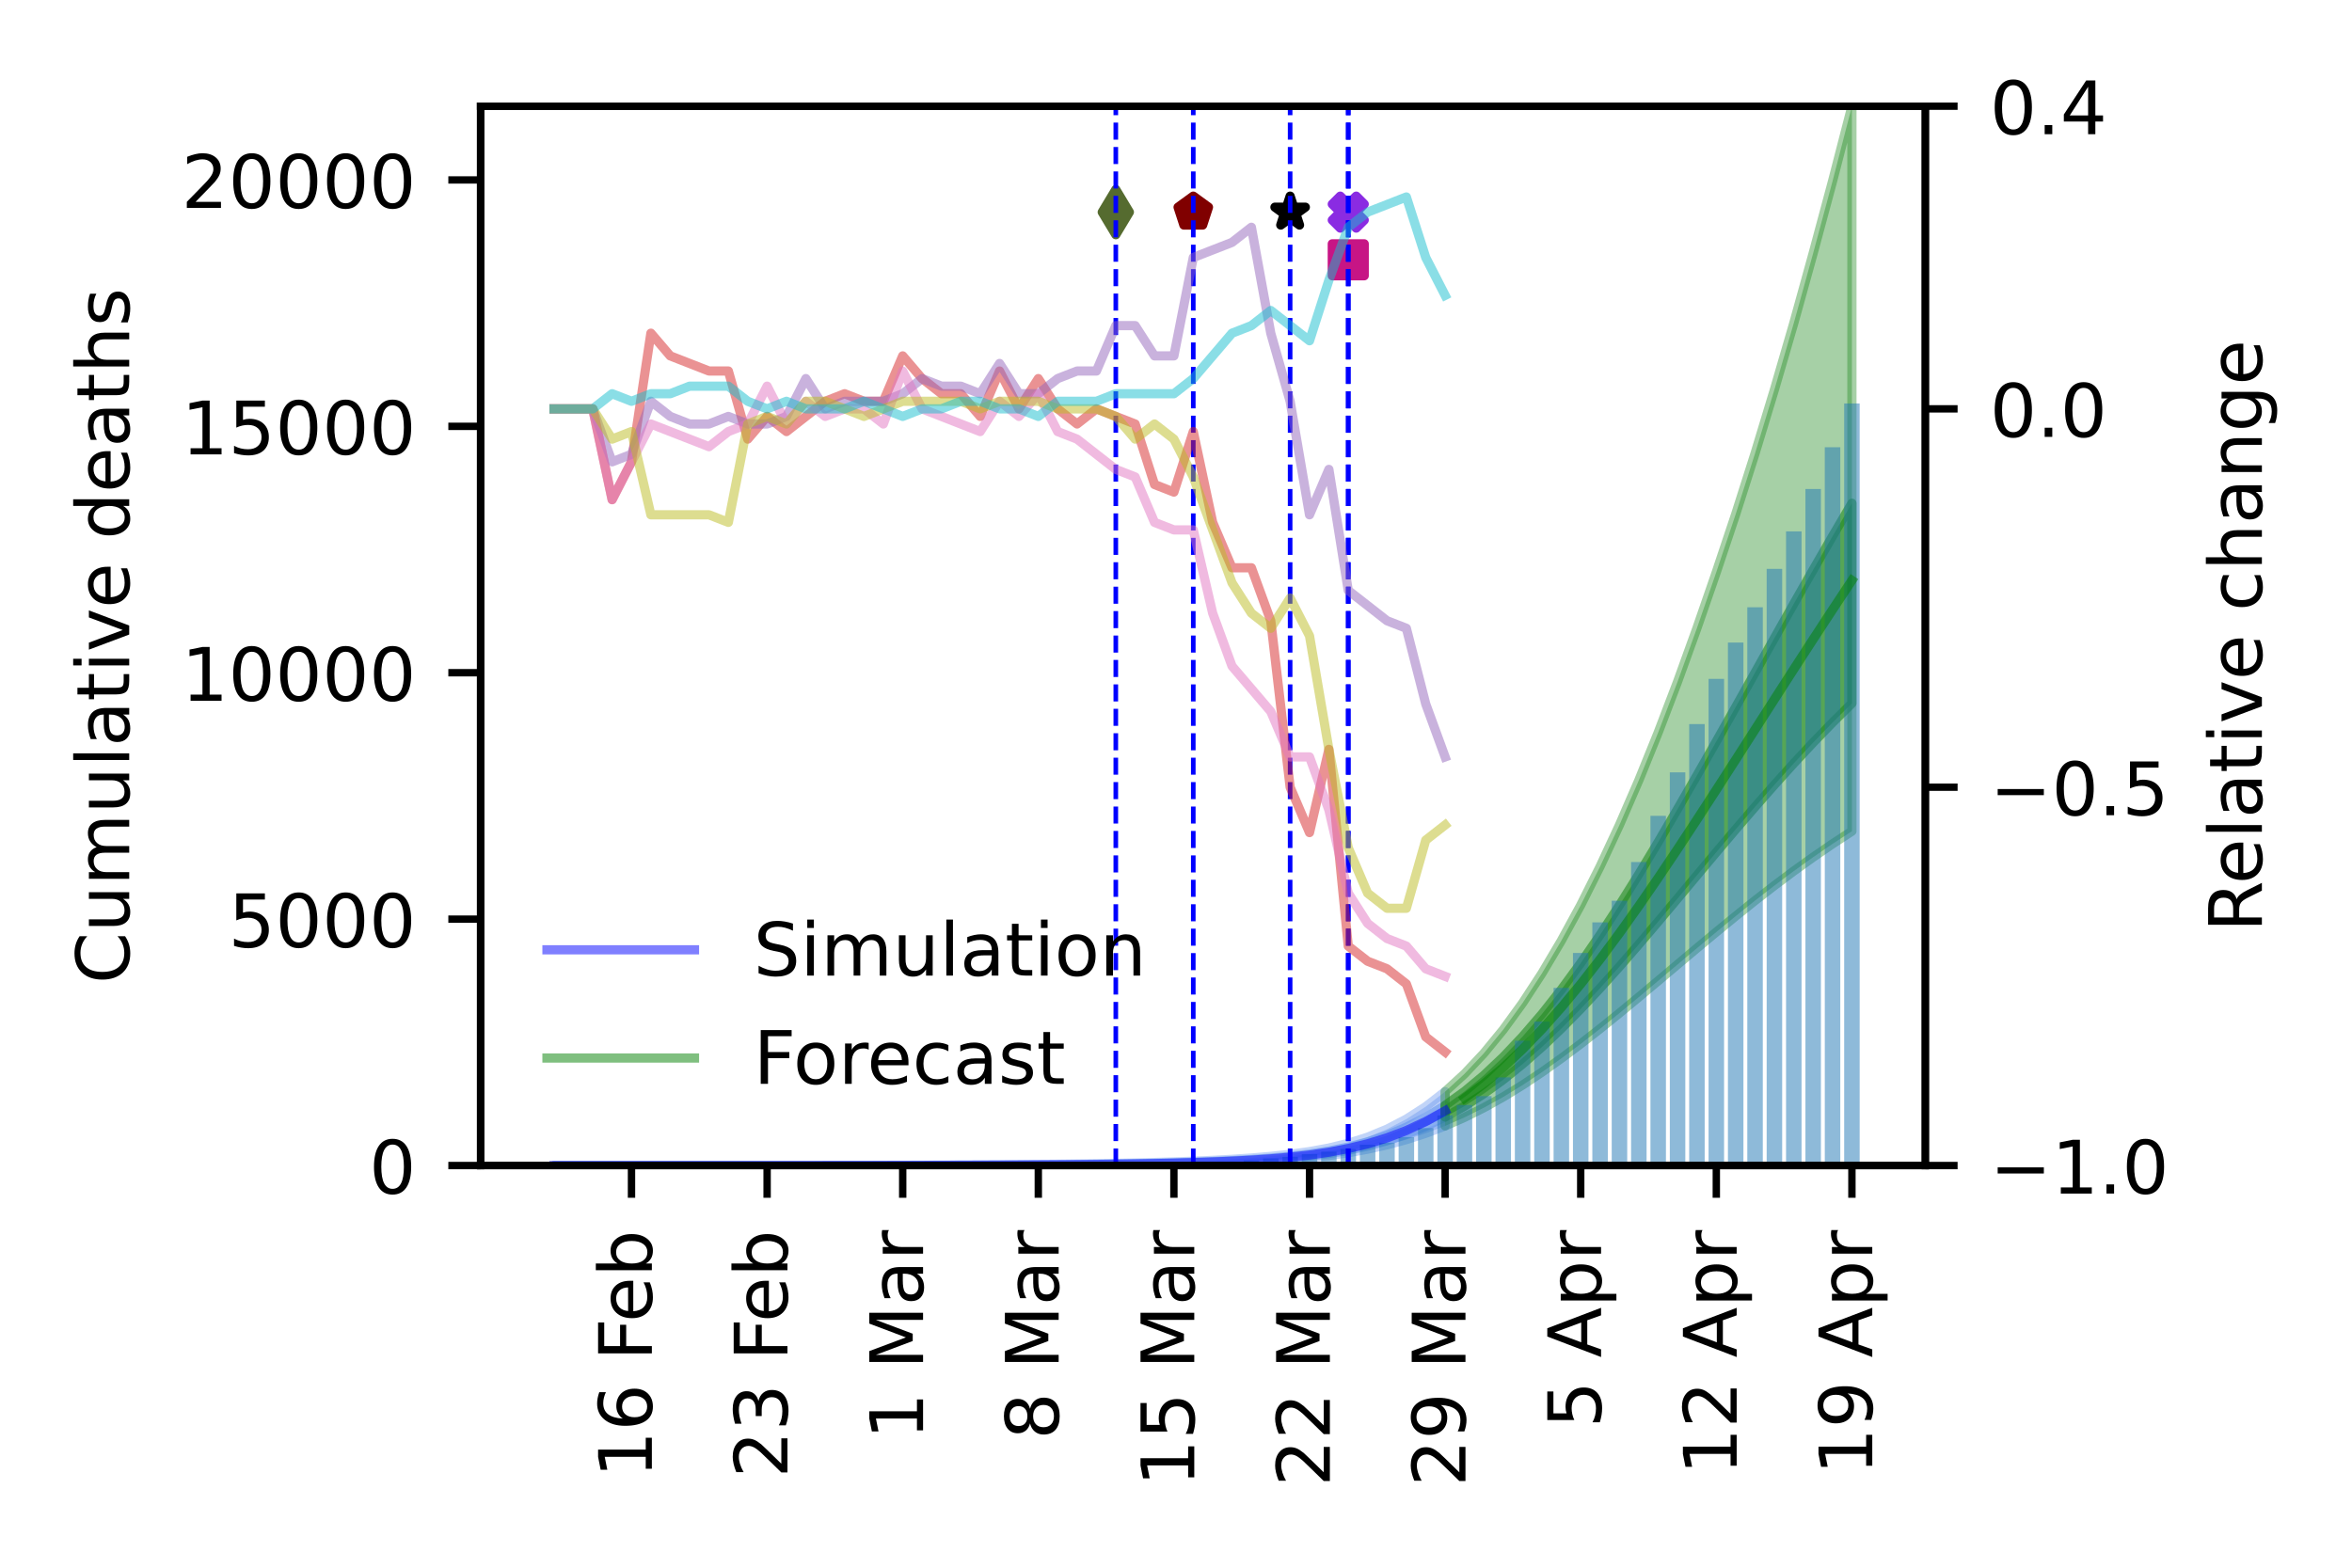 <?xml version="1.0" encoding="utf-8" standalone="no"?>
<!DOCTYPE svg PUBLIC "-//W3C//DTD SVG 1.1//EN"
  "http://www.w3.org/Graphics/SVG/1.1/DTD/svg11.dtd">
<!-- Created with matplotlib (https://matplotlib.org/) -->
<svg height="170.079pt" version="1.1" viewBox="0 0 255.118 170.079" width="255.118pt" xmlns="http://www.w3.org/2000/svg" xmlns:xlink="http://www.w3.org/1999/xlink">
 <defs>
  <style type="text/css">
*{stroke-linecap:butt;stroke-linejoin:round;}
  </style>
 </defs>
 <g id="figure_1">
  <g id="patch_1">
   <path d="M 0 170.079 
L 255.118 170.079 
L 255.118 0 
L 0 0 
z
" style="fill:#ffffff;"/>
  </g>
  <g id="axes_1">
   <g id="patch_2">
    <path d="M 52.13 126.449 
L 208.838 126.449 
L 208.838 11.52 
L 52.13 11.52 
z
" style="fill:#ffffff;"/>
   </g>
   <g id="PolyCollection_1">
    <defs>
     <path d="M 60.094 -43.63 
L 60.094 -43.63 
L 62.195 -43.63 
L 64.296 -43.63 
L 66.397 -43.63 
L 68.498 -43.63 
L 70.6 -43.63 
L 72.701 -43.63 
L 74.802 -43.63 
L 76.903 -43.63 
L 79.004 -43.63 
L 81.106 -43.63 
L 83.207 -43.631 
L 85.308 -43.631 
L 87.409 -43.631 
L 89.51 -43.632 
L 91.612 -43.633 
L 93.713 -43.633 
L 95.814 -43.635 
L 97.915 -43.636 
L 100.017 -43.638 
L 102.118 -43.64 
L 104.219 -43.642 
L 106.32 -43.646 
L 108.421 -43.65 
L 110.523 -43.655 
L 112.624 -43.661 
L 114.725 -43.67 
L 116.826 -43.68 
L 118.927 -43.693 
L 121.029 -43.709 
L 123.13 -43.73 
L 125.231 -43.756 
L 127.332 -43.788 
L 129.433 -43.83 
L 131.535 -43.882 
L 133.636 -43.948 
L 135.737 -44.033 
L 137.838 -44.143 
L 139.939 -44.286 
L 142.041 -44.472 
L 144.142 -44.712 
L 146.243 -45.018 
L 148.344 -45.402 
L 150.446 -45.873 
L 152.547 -46.444 
L 154.648 -47.127 
L 156.749 -47.929 
L 156.749 -51.649 
L 156.749 -51.649 
L 154.648 -50.02 
L 152.547 -48.669 
L 150.446 -47.574 
L 148.344 -46.708 
L 146.243 -46.039 
L 144.142 -45.528 
L 142.041 -45.143 
L 139.939 -44.85 
L 137.838 -44.624 
L 135.737 -44.446 
L 133.636 -44.305 
L 131.535 -44.191 
L 129.433 -44.098 
L 127.332 -44.022 
L 125.231 -43.959 
L 123.13 -43.906 
L 121.029 -43.862 
L 118.927 -43.825 
L 116.826 -43.794 
L 114.725 -43.767 
L 112.624 -43.745 
L 110.523 -43.726 
L 108.421 -43.71 
L 106.32 -43.696 
L 104.219 -43.685 
L 102.118 -43.675 
L 100.017 -43.667 
L 97.915 -43.66 
L 95.814 -43.654 
L 93.713 -43.649 
L 91.612 -43.644 
L 89.51 -43.641 
L 87.409 -43.638 
L 85.308 -43.636 
L 83.207 -43.634 
L 81.106 -43.633 
L 79.004 -43.632 
L 76.903 -43.631 
L 74.802 -43.631 
L 72.701 -43.63 
L 70.6 -43.63 
L 68.498 -43.63 
L 66.397 -43.63 
L 64.296 -43.63 
L 62.195 -43.63 
L 60.094 -43.63 
z
" id="m333995b6be" style="stroke:#6495ed;stroke-opacity:0.4;"/>
    </defs>
    <g clip-path="url(#pee17c69c22)">
     <use style="fill:#6495ed;fill-opacity:0.4;stroke:#6495ed;stroke-opacity:0.4;" x="0" xlink:href="#m333995b6be" y="170.079"/>
    </g>
   </g>
   <g id="PolyCollection_2">
    <defs>
     <path d="M 60.094 -43.63 
L 60.094 -43.63 
L 62.195 -43.63 
L 64.296 -43.63 
L 66.397 -43.63 
L 68.498 -43.63 
L 70.6 -43.63 
L 72.701 -43.63 
L 74.802 -43.63 
L 76.903 -43.63 
L 79.004 -43.631 
L 81.106 -43.631 
L 83.207 -43.631 
L 85.308 -43.632 
L 87.409 -43.633 
L 89.51 -43.634 
L 91.612 -43.635 
L 93.713 -43.636 
L 95.814 -43.638 
L 97.915 -43.641 
L 100.017 -43.643 
L 102.118 -43.647 
L 104.219 -43.651 
L 106.32 -43.656 
L 108.421 -43.663 
L 110.523 -43.67 
L 112.624 -43.68 
L 114.725 -43.691 
L 116.826 -43.706 
L 118.927 -43.723 
L 121.029 -43.745 
L 123.13 -43.771 
L 125.231 -43.804 
L 127.332 -43.845 
L 129.433 -43.895 
L 131.535 -43.958 
L 133.636 -44.037 
L 135.737 -44.136 
L 137.838 -44.264 
L 139.939 -44.43 
L 142.041 -44.646 
L 144.142 -44.926 
L 146.243 -45.286 
L 148.344 -45.745 
L 150.446 -46.319 
L 152.547 -47.026 
L 154.648 -47.882 
L 156.749 -48.894 
L 156.749 -50.153 
L 156.749 -50.153 
L 154.648 -48.864 
L 152.547 -47.786 
L 150.446 -46.904 
L 148.344 -46.196 
L 146.243 -45.638 
L 144.142 -45.206 
L 142.041 -44.875 
L 139.939 -44.623 
L 137.838 -44.429 
L 135.737 -44.279 
L 133.636 -44.16 
L 131.535 -44.065 
L 129.433 -43.988 
L 127.332 -43.925 
L 125.231 -43.874 
L 123.13 -43.832 
L 121.029 -43.797 
L 118.927 -43.769 
L 116.826 -43.745 
L 114.725 -43.725 
L 112.624 -43.708 
L 110.523 -43.694 
L 108.421 -43.683 
L 106.32 -43.673 
L 104.219 -43.665 
L 102.118 -43.659 
L 100.017 -43.653 
L 97.915 -43.649 
L 95.814 -43.645 
L 93.713 -43.641 
L 91.612 -43.639 
L 89.51 -43.637 
L 87.409 -43.635 
L 85.308 -43.634 
L 83.207 -43.633 
L 81.106 -43.632 
L 79.004 -43.631 
L 76.903 -43.631 
L 74.802 -43.63 
L 72.701 -43.63 
L 70.6 -43.63 
L 68.498 -43.63 
L 66.397 -43.63 
L 64.296 -43.63 
L 62.195 -43.63 
L 60.094 -43.63 
z
" id="maea1e6e571" style="stroke:#6495ed;stroke-opacity:0.6;"/>
    </defs>
    <g clip-path="url(#pee17c69c22)">
     <use style="fill:#6495ed;fill-opacity:0.6;stroke:#6495ed;stroke-opacity:0.6;" x="0" xlink:href="#maea1e6e571" y="170.079"/>
    </g>
   </g>
   <g id="PolyCollection_3">
    <defs>
     <path d="M 156.749 -51.649 
L 156.749 -47.929 
L 158.85 -48.855 
L 160.952 -49.903 
L 163.053 -51.072 
L 165.154 -52.359 
L 167.255 -53.762 
L 169.356 -55.257 
L 171.458 -56.831 
L 173.559 -58.472 
L 175.66 -60.169 
L 177.761 -61.908 
L 179.862 -63.673 
L 181.964 -65.446 
L 184.065 -67.214 
L 186.166 -68.966 
L 188.267 -70.689 
L 190.368 -72.376 
L 192.47 -74.006 
L 194.571 -75.581 
L 196.672 -77.087 
L 198.773 -78.53 
L 200.875 -79.902 
L 200.875 -158.559 
L 200.875 -158.559 
L 198.773 -150.425 
L 196.672 -142.612 
L 194.571 -135.029 
L 192.47 -127.818 
L 190.368 -120.894 
L 188.267 -114.293 
L 186.166 -108.011 
L 184.065 -101.938 
L 181.964 -96.126 
L 179.862 -90.615 
L 177.761 -85.424 
L 175.66 -80.577 
L 173.559 -76.069 
L 171.458 -71.88 
L 169.356 -68.029 
L 167.255 -64.482 
L 165.154 -61.263 
L 163.053 -58.373 
L 160.952 -55.811 
L 158.85 -53.572 
L 156.749 -51.649 
z
" id="mf13bb4fbcc" style="stroke:#228b22;stroke-opacity:0.4;"/>
    </defs>
    <g clip-path="url(#pee17c69c22)">
     <use style="fill:#228b22;fill-opacity:0.4;stroke:#228b22;stroke-opacity:0.4;" x="0" xlink:href="#mf13bb4fbcc" y="170.079"/>
    </g>
   </g>
   <g id="PolyCollection_4">
    <defs>
     <path d="M 156.749 -50.153 
L 156.749 -48.894 
L 158.85 -50.074 
L 160.952 -51.425 
L 163.053 -52.948 
L 165.154 -54.64 
L 167.255 -56.491 
L 169.356 -58.49 
L 171.458 -60.623 
L 173.559 -62.869 
L 175.66 -65.207 
L 177.761 -67.625 
L 179.862 -70.096 
L 181.964 -72.6 
L 184.065 -75.114 
L 186.166 -77.623 
L 188.267 -80.105 
L 190.368 -82.544 
L 192.47 -84.934 
L 194.571 -87.265 
L 196.672 -89.519 
L 198.773 -91.691 
L 200.875 -93.777 
L 200.875 -115.483 
L 200.875 -115.483 
L 198.773 -111.906 
L 196.672 -108.264 
L 194.571 -104.577 
L 192.47 -100.854 
L 190.368 -97.108 
L 188.267 -93.368 
L 186.166 -89.645 
L 184.065 -85.955 
L 181.964 -82.31 
L 179.862 -78.726 
L 177.761 -75.237 
L 175.66 -71.871 
L 173.559 -68.651 
L 171.458 -65.592 
L 169.356 -62.726 
L 167.255 -60.067 
L 165.154 -57.624 
L 163.053 -55.404 
L 160.952 -53.416 
L 158.85 -51.668 
L 156.749 -50.153 
z
" id="m253721a7e1" style="stroke:#228b22;stroke-opacity:0.6;"/>
    </defs>
    <g clip-path="url(#pee17c69c22)">
     <use style="fill:#228b22;fill-opacity:0.6;stroke:#228b22;stroke-opacity:0.6;" x="0" xlink:href="#m253721a7e1" y="170.079"/>
    </g>
   </g>
   <g id="PathCollection_1">
    <defs>
     <path d="M -0.866 1.732 
L 0 0.866 
L 0.866 1.732 
L 1.732 0.866 
L 0.866 0 
L 1.732 -0.866 
L 0.866 -1.732 
L 0 -0.866 
L -0.866 -1.732 
L -1.732 -0.866 
L -0.866 0 
L -1.732 0.866 
z
" id="me0dd05af59" style="stroke:#8a2be2;"/>
    </defs>
    <g clip-path="url(#pee17c69c22)">
     <use style="fill:#8a2be2;stroke:#8a2be2;" x="146.243" xlink:href="#me0dd05af59" y="23.013"/>
    </g>
   </g>
   <g id="PathCollection_2">
    <defs>
     <path d="M 0 -1.732 
L -0.389 -0.535 
L -1.647 -0.535 
L -0.629 0.204 
L -1.018 1.401 
L -0 0.662 
L 1.018 1.401 
L 0.629 0.204 
L 1.647 -0.535 
L 0.389 -0.535 
z
" id="m00f3ad6329" style="stroke:#000000;"/>
    </defs>
    <g clip-path="url(#pee17c69c22)">
     <use style="stroke:#000000;" x="139.939" xlink:href="#m00f3ad6329" y="23.013"/>
    </g>
   </g>
   <g id="PathCollection_3">
    <defs>
     <path d="M -1.732 1.732 
L 1.732 1.732 
L 1.732 -1.732 
L -1.732 -1.732 
z
" id="mb0ea8a3f53" style="stroke:#c71585;"/>
    </defs>
    <g clip-path="url(#pee17c69c22)">
     <use style="fill:#c71585;stroke:#c71585;" x="146.243" xlink:href="#mb0ea8a3f53" y="28.185"/>
    </g>
   </g>
   <g id="PathCollection_4">
    <defs>
     <path d="M 0 -1.732 
L -1.647 -0.535 
L -1.018 1.401 
L 1.018 1.401 
L 1.647 -0.535 
z
" id="m2d3da91744" style="stroke:#800000;"/>
    </defs>
    <g clip-path="url(#pee17c69c22)">
     <use style="fill:#800000;stroke:#800000;" x="129.433" xlink:href="#m2d3da91744" y="23.013"/>
    </g>
   </g>
   <g id="PathCollection_5">
    <defs>
     <path d="M -0 2.449 
L 1.47 0 
L 0 -2.449 
L -1.47 -0 
z
" id="m7270f67faa" style="stroke:#556b2f;"/>
    </defs>
    <g clip-path="url(#pee17c69c22)">
     <use style="fill:#556b2f;stroke:#556b2f;" x="121.029" xlink:href="#m7270f67faa" y="23.013"/>
    </g>
   </g>
   <g id="patch_3">
    <path clip-path="url(#pee17c69c22)" d="M 59.253 126.449 
L 60.934 126.449 
L 60.934 126.449 
L 59.253 126.449 
z
" style="fill:#1f77b4;opacity:0.5;"/>
   </g>
   <g id="patch_4">
    <path clip-path="url(#pee17c69c22)" d="M 61.354 126.449 
L 63.035 126.449 
L 63.035 126.449 
L 61.354 126.449 
z
" style="fill:#1f77b4;opacity:0.5;"/>
   </g>
   <g id="patch_5">
    <path clip-path="url(#pee17c69c22)" d="M 63.456 126.449 
L 65.136 126.449 
L 65.136 126.449 
L 63.456 126.449 
z
" style="fill:#1f77b4;opacity:0.5;"/>
   </g>
   <g id="patch_6">
    <path clip-path="url(#pee17c69c22)" d="M 65.557 126.449 
L 67.238 126.449 
L 67.238 126.449 
L 65.557 126.449 
z
" style="fill:#1f77b4;opacity:0.5;"/>
   </g>
   <g id="patch_7">
    <path clip-path="url(#pee17c69c22)" d="M 67.658 126.449 
L 69.339 126.449 
L 69.339 126.449 
L 67.658 126.449 
z
" style="fill:#1f77b4;opacity:0.5;"/>
   </g>
   <g id="patch_8">
    <path clip-path="url(#pee17c69c22)" d="M 69.759 126.449 
L 71.44 126.449 
L 71.44 126.449 
L 69.759 126.449 
z
" style="fill:#1f77b4;opacity:0.5;"/>
   </g>
   <g id="patch_9">
    <path clip-path="url(#pee17c69c22)" d="M 71.86 126.449 
L 73.541 126.449 
L 73.541 126.449 
L 71.86 126.449 
z
" style="fill:#1f77b4;opacity:0.5;"/>
   </g>
   <g id="patch_10">
    <path clip-path="url(#pee17c69c22)" d="M 73.962 126.449 
L 75.643 126.449 
L 75.643 126.449 
L 73.962 126.449 
z
" style="fill:#1f77b4;opacity:0.5;"/>
   </g>
   <g id="patch_11">
    <path clip-path="url(#pee17c69c22)" d="M 76.063 126.449 
L 77.744 126.449 
L 77.744 126.449 
L 76.063 126.449 
z
" style="fill:#1f77b4;opacity:0.5;"/>
   </g>
   <g id="patch_12">
    <path clip-path="url(#pee17c69c22)" d="M 78.164 126.449 
L 79.845 126.449 
L 79.845 126.449 
L 78.164 126.449 
z
" style="fill:#1f77b4;opacity:0.5;"/>
   </g>
   <g id="patch_13">
    <path clip-path="url(#pee17c69c22)" d="M 80.265 126.449 
L 81.946 126.449 
L 81.946 126.449 
L 80.265 126.449 
z
" style="fill:#1f77b4;opacity:0.5;"/>
   </g>
   <g id="patch_14">
    <path clip-path="url(#pee17c69c22)" d="M 82.366 126.449 
L 84.047 126.449 
L 84.047 126.449 
L 82.366 126.449 
z
" style="fill:#1f77b4;opacity:0.5;"/>
   </g>
   <g id="patch_15">
    <path clip-path="url(#pee17c69c22)" d="M 84.468 126.449 
L 86.149 126.449 
L 86.149 126.449 
L 84.468 126.449 
z
" style="fill:#1f77b4;opacity:0.5;"/>
   </g>
   <g id="patch_16">
    <path clip-path="url(#pee17c69c22)" d="M 86.569 126.449 
L 88.25 126.449 
L 88.25 126.449 
L 86.569 126.449 
z
" style="fill:#1f77b4;opacity:0.5;"/>
   </g>
   <g id="patch_17">
    <path clip-path="url(#pee17c69c22)" d="M 88.67 126.449 
L 90.351 126.449 
L 90.351 126.449 
L 88.67 126.449 
z
" style="fill:#1f77b4;opacity:0.5;"/>
   </g>
   <g id="patch_18">
    <path clip-path="url(#pee17c69c22)" d="M 90.771 126.449 
L 92.452 126.449 
L 92.452 126.449 
L 90.771 126.449 
z
" style="fill:#1f77b4;opacity:0.5;"/>
   </g>
   <g id="patch_19">
    <path clip-path="url(#pee17c69c22)" d="M 92.872 126.449 
L 94.553 126.449 
L 94.553 126.449 
L 92.872 126.449 
z
" style="fill:#1f77b4;opacity:0.5;"/>
   </g>
   <g id="patch_20">
    <path clip-path="url(#pee17c69c22)" d="M 94.974 126.449 
L 96.655 126.449 
L 96.655 126.449 
L 94.974 126.449 
z
" style="fill:#1f77b4;opacity:0.5;"/>
   </g>
   <g id="patch_21">
    <path clip-path="url(#pee17c69c22)" d="M 97.075 126.449 
L 98.756 126.449 
L 98.756 126.449 
L 97.075 126.449 
z
" style="fill:#1f77b4;opacity:0.5;"/>
   </g>
   <g id="patch_22">
    <path clip-path="url(#pee17c69c22)" d="M 99.176 126.449 
L 100.857 126.449 
L 100.857 126.449 
L 99.176 126.449 
z
" style="fill:#1f77b4;opacity:0.5;"/>
   </g>
   <g id="patch_23">
    <path clip-path="url(#pee17c69c22)" d="M 101.277 126.449 
L 102.958 126.449 
L 102.958 126.449 
L 101.277 126.449 
z
" style="fill:#1f77b4;opacity:0.5;"/>
   </g>
   <g id="patch_24">
    <path clip-path="url(#pee17c69c22)" d="M 103.378 126.449 
L 105.059 126.449 
L 105.059 126.449 
L 103.378 126.449 
z
" style="fill:#1f77b4;opacity:0.5;"/>
   </g>
   <g id="patch_25">
    <path clip-path="url(#pee17c69c22)" d="M 105.48 126.449 
L 107.161 126.449 
L 107.161 126.449 
L 105.48 126.449 
z
" style="fill:#1f77b4;opacity:0.5;"/>
   </g>
   <g id="patch_26">
    <path clip-path="url(#pee17c69c22)" d="M 107.581 126.449 
L 109.262 126.449 
L 109.262 126.443 
L 107.581 126.443 
z
" style="fill:#1f77b4;opacity:0.5;"/>
   </g>
   <g id="patch_27">
    <path clip-path="url(#pee17c69c22)" d="M 109.682 126.449 
L 111.363 126.449 
L 111.363 126.443 
L 109.682 126.443 
z
" style="fill:#1f77b4;opacity:0.5;"/>
   </g>
   <g id="patch_28">
    <path clip-path="url(#pee17c69c22)" d="M 111.783 126.449 
L 113.464 126.449 
L 113.464 126.438 
L 111.783 126.438 
z
" style="fill:#1f77b4;opacity:0.5;"/>
   </g>
   <g id="patch_29">
    <path clip-path="url(#pee17c69c22)" d="M 113.885 126.449 
L 115.565 126.449 
L 115.565 126.433 
L 113.885 126.433 
z
" style="fill:#1f77b4;opacity:0.5;"/>
   </g>
   <g id="patch_30">
    <path clip-path="url(#pee17c69c22)" d="M 115.986 126.449 
L 117.667 126.449 
L 117.667 126.422 
L 115.986 126.422 
z
" style="fill:#1f77b4;opacity:0.5;"/>
   </g>
   <g id="patch_31">
    <path clip-path="url(#pee17c69c22)" d="M 118.087 126.449 
L 119.768 126.449 
L 119.768 126.417 
L 118.087 126.417 
z
" style="fill:#1f77b4;opacity:0.5;"/>
   </g>
   <g id="patch_32">
    <path clip-path="url(#pee17c69c22)" d="M 120.188 126.449 
L 121.869 126.449 
L 121.869 126.417 
L 120.188 126.417 
z
" style="fill:#1f77b4;opacity:0.5;"/>
   </g>
   <g id="patch_33">
    <path clip-path="url(#pee17c69c22)" d="M 122.289 126.449 
L 123.97 126.449 
L 123.97 126.395 
L 122.289 126.395 
z
" style="fill:#1f77b4;opacity:0.5;"/>
   </g>
   <g id="patch_34">
    <path clip-path="url(#pee17c69c22)" d="M 124.391 126.449 
L 126.072 126.449 
L 126.072 126.395 
L 124.391 126.395 
z
" style="fill:#1f77b4;opacity:0.5;"/>
   </g>
   <g id="patch_35">
    <path clip-path="url(#pee17c69c22)" d="M 126.492 126.449 
L 128.173 126.449 
L 128.173 126.336 
L 126.492 126.336 
z
" style="fill:#1f77b4;opacity:0.5;"/>
   </g>
   <g id="patch_36">
    <path clip-path="url(#pee17c69c22)" d="M 128.593 126.449 
L 130.274 126.449 
L 130.274 126.262 
L 128.593 126.262 
z
" style="fill:#1f77b4;opacity:0.5;"/>
   </g>
   <g id="patch_37">
    <path clip-path="url(#pee17c69c22)" d="M 130.694 126.449 
L 132.375 126.449 
L 132.375 126.155 
L 130.694 126.155 
z
" style="fill:#1f77b4;opacity:0.5;"/>
   </g>
   <g id="patch_38">
    <path clip-path="url(#pee17c69c22)" d="M 132.795 126.449 
L 134.476 126.449 
L 134.476 126.128 
L 132.795 126.128 
z
" style="fill:#1f77b4;opacity:0.5;"/>
   </g>
   <g id="patch_39">
    <path clip-path="url(#pee17c69c22)" d="M 134.897 126.449 
L 136.578 126.449 
L 136.578 125.898 
L 134.897 125.898 
z
" style="fill:#1f77b4;opacity:0.5;"/>
   </g>
   <g id="patch_40">
    <path clip-path="url(#pee17c69c22)" d="M 136.998 126.449 
L 138.679 126.449 
L 138.679 125.679 
L 136.998 125.679 
z
" style="fill:#1f77b4;opacity:0.5;"/>
   </g>
   <g id="patch_41">
    <path clip-path="url(#pee17c69c22)" d="M 139.099 126.449 
L 140.78 126.449 
L 140.78 125.502 
L 139.099 125.502 
z
" style="fill:#1f77b4;opacity:0.5;"/>
   </g>
   <g id="patch_42">
    <path clip-path="url(#pee17c69c22)" d="M 141.2 126.449 
L 142.881 126.449 
L 142.881 125.203 
L 141.2 125.203 
z
" style="fill:#1f77b4;opacity:0.5;"/>
   </g>
   <g id="patch_43">
    <path clip-path="url(#pee17c69c22)" d="M 143.301 126.449 
L 144.982 126.449 
L 144.982 124.946 
L 143.301 124.946 
z
" style="fill:#1f77b4;opacity:0.5;"/>
   </g>
   <g id="patch_44">
    <path clip-path="url(#pee17c69c22)" d="M 145.403 126.449 
L 147.084 126.449 
L 147.084 124.658 
L 145.403 124.658 
z
" style="fill:#1f77b4;opacity:0.5;"/>
   </g>
   <g id="patch_45">
    <path clip-path="url(#pee17c69c22)" d="M 147.504 126.449 
L 149.185 126.449 
L 149.185 124.193 
L 147.504 124.193 
z
" style="fill:#1f77b4;opacity:0.5;"/>
   </g>
   <g id="patch_46">
    <path clip-path="url(#pee17c69c22)" d="M 149.605 126.449 
L 151.286 126.449 
L 151.286 123.973 
L 149.605 123.973 
z
" style="fill:#1f77b4;opacity:0.5;"/>
   </g>
   <g id="patch_47">
    <path clip-path="url(#pee17c69c22)" d="M 151.706 126.449 
L 153.387 126.449 
L 153.387 123.359 
L 151.706 123.359 
z
" style="fill:#1f77b4;opacity:0.5;"/>
   </g>
   <g id="patch_48">
    <path clip-path="url(#pee17c69c22)" d="M 153.807 126.449 
L 155.488 126.449 
L 155.488 122.391 
L 153.807 122.391 
z
" style="fill:#1f77b4;opacity:0.5;"/>
   </g>
   <g id="patch_49">
    <path clip-path="url(#pee17c69c22)" d="M 155.909 126.449 
L 157.59 126.449 
L 157.59 121.001 
L 155.909 121.001 
z
" style="fill:#1f77b4;opacity:0.5;"/>
   </g>
   <g id="patch_50">
    <path clip-path="url(#pee17c69c22)" d="M 158.01 126.449 
L 159.691 126.449 
L 159.691 119.883 
L 158.01 119.883 
z
" style="fill:#1f77b4;opacity:0.5;"/>
   </g>
   <g id="patch_51">
    <path clip-path="url(#pee17c69c22)" d="M 160.111 126.449 
L 161.792 126.449 
L 161.792 118.921 
L 160.111 118.921 
z
" style="fill:#1f77b4;opacity:0.5;"/>
   </g>
   <g id="patch_52">
    <path clip-path="url(#pee17c69c22)" d="M 162.212 126.449 
L 163.893 126.449 
L 163.893 116.884 
L 162.212 116.884 
z
" style="fill:#1f77b4;opacity:0.5;"/>
   </g>
   <g id="patch_53">
    <path clip-path="url(#pee17c69c22)" d="M 164.314 126.449 
L 165.994 126.449 
L 165.994 112.912 
L 164.314 112.912 
z
" style="fill:#1f77b4;opacity:0.5;"/>
   </g>
   <g id="patch_54">
    <path clip-path="url(#pee17c69c22)" d="M 166.415 126.449 
L 168.096 126.449 
L 168.096 110.832 
L 166.415 110.832 
z
" style="fill:#1f77b4;opacity:0.5;"/>
   </g>
   <g id="patch_55">
    <path clip-path="url(#pee17c69c22)" d="M 168.516 126.449 
L 170.197 126.449 
L 170.197 107.175 
L 168.516 107.175 
z
" style="fill:#1f77b4;opacity:0.5;"/>
   </g>
   <g id="patch_56">
    <path clip-path="url(#pee17c69c22)" d="M 170.617 126.449 
L 172.298 126.449 
L 172.298 103.39 
L 170.617 103.39 
z
" style="fill:#1f77b4;opacity:0.5;"/>
   </g>
   <g id="patch_57">
    <path clip-path="url(#pee17c69c22)" d="M 172.718 126.449 
L 174.399 126.449 
L 174.399 100.07 
L 172.718 100.07 
z
" style="fill:#1f77b4;opacity:0.5;"/>
   </g>
   <g id="patch_58">
    <path clip-path="url(#pee17c69c22)" d="M 174.82 126.449 
L 176.501 126.449 
L 176.501 97.723 
L 174.82 97.723 
z
" style="fill:#1f77b4;opacity:0.5;"/>
   </g>
   <g id="patch_59">
    <path clip-path="url(#pee17c69c22)" d="M 176.921 126.449 
L 178.602 126.449 
L 178.602 93.52 
L 176.921 93.52 
z
" style="fill:#1f77b4;opacity:0.5;"/>
   </g>
   <g id="patch_60">
    <path clip-path="url(#pee17c69c22)" d="M 179.022 126.449 
L 180.703 126.449 
L 180.703 88.506 
L 179.022 88.506 
z
" style="fill:#1f77b4;opacity:0.5;"/>
   </g>
   <g id="patch_61">
    <path clip-path="url(#pee17c69c22)" d="M 181.123 126.449 
L 182.804 126.449 
L 182.804 83.795 
L 181.123 83.795 
z
" style="fill:#1f77b4;opacity:0.5;"/>
   </g>
   <g id="patch_62">
    <path clip-path="url(#pee17c69c22)" d="M 183.224 126.449 
L 184.905 126.449 
L 184.905 78.556 
L 183.224 78.556 
z
" style="fill:#1f77b4;opacity:0.5;"/>
   </g>
   <g id="patch_63">
    <path clip-path="url(#pee17c69c22)" d="M 185.326 126.449 
L 187.007 126.449 
L 187.007 73.653 
L 185.326 73.653 
z
" style="fill:#1f77b4;opacity:0.5;"/>
   </g>
   <g id="patch_64">
    <path clip-path="url(#pee17c69c22)" d="M 187.427 126.449 
L 189.108 126.449 
L 189.108 69.713 
L 187.427 69.713 
z
" style="fill:#1f77b4;opacity:0.5;"/>
   </g>
   <g id="patch_65">
    <path clip-path="url(#pee17c69c22)" d="M 189.528 126.449 
L 191.209 126.449 
L 191.209 65.88 
L 189.528 65.88 
z
" style="fill:#1f77b4;opacity:0.5;"/>
   </g>
   <g id="patch_66">
    <path clip-path="url(#pee17c69c22)" d="M 191.629 126.449 
L 193.31 126.449 
L 193.31 61.72 
L 191.629 61.72 
z
" style="fill:#1f77b4;opacity:0.5;"/>
   </g>
   <g id="patch_67">
    <path clip-path="url(#pee17c69c22)" d="M 193.73 126.449 
L 195.411 126.449 
L 195.411 57.652 
L 193.73 57.652 
z
" style="fill:#1f77b4;opacity:0.5;"/>
   </g>
   <g id="patch_68">
    <path clip-path="url(#pee17c69c22)" d="M 195.832 126.449 
L 197.513 126.449 
L 197.513 53.048 
L 195.832 53.048 
z
" style="fill:#1f77b4;opacity:0.5;"/>
   </g>
   <g id="patch_69">
    <path clip-path="url(#pee17c69c22)" d="M 197.933 126.449 
L 199.614 126.449 
L 199.614 48.52 
L 197.933 48.52 
z
" style="fill:#1f77b4;opacity:0.5;"/>
   </g>
   <g id="patch_70">
    <path clip-path="url(#pee17c69c22)" d="M 200.034 126.449 
L 201.715 126.449 
L 201.715 43.772 
L 200.034 43.772 
z
" style="fill:#1f77b4;opacity:0.5;"/>
   </g>
   <g id="matplotlib.axis_1">
    <g id="xtick_1">
     <g id="line2d_1">
      <defs>
       <path d="M 0 0 
L 0 3.5 
" id="mebcb4c2257" style="stroke:#000000;stroke-width:0.8;"/>
      </defs>
      <g>
       <use style="stroke:#000000;stroke-width:0.8;" x="200.875" xlink:href="#mebcb4c2257" y="126.449"/>
      </g>
     </g>
     <g id="text_1">
      <!-- 19 Apr -->
      <defs>
       <path d="M 12.406 8.297 
L 28.516 8.297 
L 28.516 63.922 
L 10.984 60.406 
L 10.984 69.391 
L 28.422 72.906 
L 38.281 72.906 
L 38.281 8.297 
L 54.391 8.297 
L 54.391 0 
L 12.406 0 
z
" id="DejaVuSans-49"/>
       <path d="M 10.984 1.516 
L 10.984 10.5 
Q 14.703 8.734 18.5 7.812 
Q 22.312 6.891 25.984 6.891 
Q 35.75 6.891 40.891 13.453 
Q 46.047 20.016 46.781 33.406 
Q 43.953 29.203 39.594 26.953 
Q 35.25 24.703 29.984 24.703 
Q 19.047 24.703 12.672 31.312 
Q 6.297 37.938 6.297 49.422 
Q 6.297 60.641 12.938 67.422 
Q 19.578 74.219 30.609 74.219 
Q 43.266 74.219 49.922 64.516 
Q 56.594 54.828 56.594 36.375 
Q 56.594 19.141 48.406 8.859 
Q 40.234 -1.422 26.422 -1.422 
Q 22.703 -1.422 18.891 -0.688 
Q 15.094 0.047 10.984 1.516 
z
M 30.609 32.422 
Q 37.25 32.422 41.125 36.953 
Q 45.016 41.5 45.016 49.422 
Q 45.016 57.281 41.125 61.844 
Q 37.25 66.406 30.609 66.406 
Q 23.969 66.406 20.094 61.844 
Q 16.219 57.281 16.219 49.422 
Q 16.219 41.5 20.094 36.953 
Q 23.969 32.422 30.609 32.422 
z
" id="DejaVuSans-57"/>
       <path id="DejaVuSans-32"/>
       <path d="M 34.188 63.188 
L 20.797 26.906 
L 47.609 26.906 
z
M 28.609 72.906 
L 39.797 72.906 
L 67.578 0 
L 57.328 0 
L 50.688 18.703 
L 17.828 18.703 
L 11.188 0 
L 0.781 0 
z
" id="DejaVuSans-65"/>
       <path d="M 18.109 8.203 
L 18.109 -20.797 
L 9.078 -20.797 
L 9.078 54.688 
L 18.109 54.688 
L 18.109 46.391 
Q 20.953 51.266 25.266 53.625 
Q 29.594 56 35.594 56 
Q 45.562 56 51.781 48.094 
Q 58.016 40.188 58.016 27.297 
Q 58.016 14.406 51.781 6.484 
Q 45.562 -1.422 35.594 -1.422 
Q 29.594 -1.422 25.266 0.953 
Q 20.953 3.328 18.109 8.203 
z
M 48.688 27.297 
Q 48.688 37.203 44.609 42.844 
Q 40.531 48.484 33.406 48.484 
Q 26.266 48.484 22.188 42.844 
Q 18.109 37.203 18.109 27.297 
Q 18.109 17.391 22.188 11.75 
Q 26.266 6.109 33.406 6.109 
Q 40.531 6.109 44.609 11.75 
Q 48.688 17.391 48.688 27.297 
z
" id="DejaVuSans-112"/>
       <path d="M 41.109 46.297 
Q 39.594 47.172 37.812 47.578 
Q 36.031 48 33.891 48 
Q 26.266 48 22.188 43.047 
Q 18.109 38.094 18.109 28.812 
L 18.109 0 
L 9.078 0 
L 9.078 54.688 
L 18.109 54.688 
L 18.109 46.188 
Q 20.953 51.172 25.484 53.578 
Q 30.031 56 36.531 56 
Q 37.453 56 38.578 55.875 
Q 39.703 55.766 41.062 55.516 
z
" id="DejaVuSans-114"/>
      </defs>
      <g transform="translate(203.082 160.011)rotate(-90)scale(0.08 -0.08)">
       <use xlink:href="#DejaVuSans-49"/>
       <use x="63.623" xlink:href="#DejaVuSans-57"/>
       <use x="127.246" xlink:href="#DejaVuSans-32"/>
       <use x="159.033" xlink:href="#DejaVuSans-65"/>
       <use x="227.441" xlink:href="#DejaVuSans-112"/>
       <use x="290.918" xlink:href="#DejaVuSans-114"/>
      </g>
     </g>
    </g>
    <g id="xtick_2">
     <g id="line2d_2">
      <g>
       <use style="stroke:#000000;stroke-width:0.8;" x="186.166" xlink:href="#mebcb4c2257" y="126.449"/>
      </g>
     </g>
     <g id="text_2">
      <!-- 12 Apr -->
      <defs>
       <path d="M 19.188 8.297 
L 53.609 8.297 
L 53.609 0 
L 7.328 0 
L 7.328 8.297 
Q 12.938 14.109 22.625 23.891 
Q 32.328 33.688 34.812 36.531 
Q 39.547 41.844 41.422 45.531 
Q 43.312 49.219 43.312 52.781 
Q 43.312 58.594 39.234 62.25 
Q 35.156 65.922 28.609 65.922 
Q 23.969 65.922 18.812 64.312 
Q 13.672 62.703 7.812 59.422 
L 7.812 69.391 
Q 13.766 71.781 18.938 73 
Q 24.125 74.219 28.422 74.219 
Q 39.75 74.219 46.484 68.547 
Q 53.219 62.891 53.219 53.422 
Q 53.219 48.922 51.531 44.891 
Q 49.859 40.875 45.406 35.406 
Q 44.188 33.984 37.641 27.219 
Q 31.109 20.453 19.188 8.297 
z
" id="DejaVuSans-50"/>
      </defs>
      <g transform="translate(188.374 160.011)rotate(-90)scale(0.08 -0.08)">
       <use xlink:href="#DejaVuSans-49"/>
       <use x="63.623" xlink:href="#DejaVuSans-50"/>
       <use x="127.246" xlink:href="#DejaVuSans-32"/>
       <use x="159.033" xlink:href="#DejaVuSans-65"/>
       <use x="227.441" xlink:href="#DejaVuSans-112"/>
       <use x="290.918" xlink:href="#DejaVuSans-114"/>
      </g>
     </g>
    </g>
    <g id="xtick_3">
     <g id="line2d_3">
      <g>
       <use style="stroke:#000000;stroke-width:0.8;" x="171.458" xlink:href="#mebcb4c2257" y="126.449"/>
      </g>
     </g>
     <g id="text_3">
      <!-- 5 Apr -->
      <defs>
       <path d="M 10.797 72.906 
L 49.516 72.906 
L 49.516 64.594 
L 19.828 64.594 
L 19.828 46.734 
Q 21.969 47.469 24.109 47.828 
Q 26.266 48.188 28.422 48.188 
Q 40.625 48.188 47.75 41.5 
Q 54.891 34.812 54.891 23.391 
Q 54.891 11.625 47.562 5.094 
Q 40.234 -1.422 26.906 -1.422 
Q 22.312 -1.422 17.547 -0.641 
Q 12.797 0.141 7.719 1.703 
L 7.719 11.625 
Q 12.109 9.234 16.797 8.062 
Q 21.484 6.891 26.703 6.891 
Q 35.156 6.891 40.078 11.328 
Q 45.016 15.766 45.016 23.391 
Q 45.016 31 40.078 35.438 
Q 35.156 39.891 26.703 39.891 
Q 22.75 39.891 18.812 39.016 
Q 14.891 38.141 10.797 36.281 
z
" id="DejaVuSans-53"/>
      </defs>
      <g transform="translate(173.665 154.921)rotate(-90)scale(0.08 -0.08)">
       <use xlink:href="#DejaVuSans-53"/>
       <use x="63.623" xlink:href="#DejaVuSans-32"/>
       <use x="95.41" xlink:href="#DejaVuSans-65"/>
       <use x="163.818" xlink:href="#DejaVuSans-112"/>
       <use x="227.295" xlink:href="#DejaVuSans-114"/>
      </g>
     </g>
    </g>
    <g id="xtick_4">
     <g id="line2d_4">
      <g>
       <use style="stroke:#000000;stroke-width:0.8;" x="156.749" xlink:href="#mebcb4c2257" y="126.449"/>
      </g>
     </g>
     <g id="text_4">
      <!-- 29 Mar -->
      <defs>
       <path d="M 9.812 72.906 
L 24.516 72.906 
L 43.109 23.297 
L 61.812 72.906 
L 76.516 72.906 
L 76.516 0 
L 66.891 0 
L 66.891 64.016 
L 48.094 14.016 
L 38.188 14.016 
L 19.391 64.016 
L 19.391 0 
L 9.812 0 
z
" id="DejaVuSans-77"/>
       <path d="M 34.281 27.484 
Q 23.391 27.484 19.188 25 
Q 14.984 22.516 14.984 16.5 
Q 14.984 11.719 18.141 8.906 
Q 21.297 6.109 26.703 6.109 
Q 34.188 6.109 38.703 11.406 
Q 43.219 16.703 43.219 25.484 
L 43.219 27.484 
z
M 52.203 31.203 
L 52.203 0 
L 43.219 0 
L 43.219 8.297 
Q 40.141 3.328 35.547 0.953 
Q 30.953 -1.422 24.312 -1.422 
Q 15.922 -1.422 10.953 3.297 
Q 6 8.016 6 15.922 
Q 6 25.141 12.172 29.828 
Q 18.359 34.516 30.609 34.516 
L 43.219 34.516 
L 43.219 35.406 
Q 43.219 41.609 39.141 45 
Q 35.062 48.391 27.688 48.391 
Q 23 48.391 18.547 47.266 
Q 14.109 46.141 10.016 43.891 
L 10.016 52.203 
Q 14.938 54.109 19.578 55.047 
Q 24.219 56 28.609 56 
Q 40.484 56 46.344 49.844 
Q 52.203 43.703 52.203 31.203 
z
" id="DejaVuSans-97"/>
      </defs>
      <g transform="translate(158.957 161.265)rotate(-90)scale(0.08 -0.08)">
       <use xlink:href="#DejaVuSans-50"/>
       <use x="63.623" xlink:href="#DejaVuSans-57"/>
       <use x="127.246" xlink:href="#DejaVuSans-32"/>
       <use x="159.033" xlink:href="#DejaVuSans-77"/>
       <use x="245.312" xlink:href="#DejaVuSans-97"/>
       <use x="306.592" xlink:href="#DejaVuSans-114"/>
      </g>
     </g>
    </g>
    <g id="xtick_5">
     <g id="line2d_5">
      <g>
       <use style="stroke:#000000;stroke-width:0.8;" x="142.041" xlink:href="#mebcb4c2257" y="126.449"/>
      </g>
     </g>
     <g id="text_5">
      <!-- 22 Mar -->
      <g transform="translate(144.248 161.265)rotate(-90)scale(0.08 -0.08)">
       <use xlink:href="#DejaVuSans-50"/>
       <use x="63.623" xlink:href="#DejaVuSans-50"/>
       <use x="127.246" xlink:href="#DejaVuSans-32"/>
       <use x="159.033" xlink:href="#DejaVuSans-77"/>
       <use x="245.312" xlink:href="#DejaVuSans-97"/>
       <use x="306.592" xlink:href="#DejaVuSans-114"/>
      </g>
     </g>
    </g>
    <g id="xtick_6">
     <g id="line2d_6">
      <g>
       <use style="stroke:#000000;stroke-width:0.8;" x="127.332" xlink:href="#mebcb4c2257" y="126.449"/>
      </g>
     </g>
     <g id="text_6">
      <!-- 15 Mar -->
      <g transform="translate(129.54 161.265)rotate(-90)scale(0.08 -0.08)">
       <use xlink:href="#DejaVuSans-49"/>
       <use x="63.623" xlink:href="#DejaVuSans-53"/>
       <use x="127.246" xlink:href="#DejaVuSans-32"/>
       <use x="159.033" xlink:href="#DejaVuSans-77"/>
       <use x="245.312" xlink:href="#DejaVuSans-97"/>
       <use x="306.592" xlink:href="#DejaVuSans-114"/>
      </g>
     </g>
    </g>
    <g id="xtick_7">
     <g id="line2d_7">
      <g>
       <use style="stroke:#000000;stroke-width:0.8;" x="112.624" xlink:href="#mebcb4c2257" y="126.449"/>
      </g>
     </g>
     <g id="text_7">
      <!-- 8 Mar -->
      <defs>
       <path d="M 31.781 34.625 
Q 24.75 34.625 20.719 30.859 
Q 16.703 27.094 16.703 20.516 
Q 16.703 13.922 20.719 10.156 
Q 24.75 6.391 31.781 6.391 
Q 38.812 6.391 42.859 10.172 
Q 46.922 13.969 46.922 20.516 
Q 46.922 27.094 42.891 30.859 
Q 38.875 34.625 31.781 34.625 
z
M 21.922 38.812 
Q 15.578 40.375 12.031 44.719 
Q 8.5 49.078 8.5 55.328 
Q 8.5 64.062 14.719 69.141 
Q 20.953 74.219 31.781 74.219 
Q 42.672 74.219 48.875 69.141 
Q 55.078 64.062 55.078 55.328 
Q 55.078 49.078 51.531 44.719 
Q 48 40.375 41.703 38.812 
Q 48.828 37.156 52.797 32.312 
Q 56.781 27.484 56.781 20.516 
Q 56.781 9.906 50.312 4.234 
Q 43.844 -1.422 31.781 -1.422 
Q 19.734 -1.422 13.25 4.234 
Q 6.781 9.906 6.781 20.516 
Q 6.781 27.484 10.781 32.312 
Q 14.797 37.156 21.922 38.812 
z
M 18.312 54.391 
Q 18.312 48.734 21.844 45.562 
Q 25.391 42.391 31.781 42.391 
Q 38.141 42.391 41.719 45.562 
Q 45.312 48.734 45.312 54.391 
Q 45.312 60.062 41.719 63.234 
Q 38.141 66.406 31.781 66.406 
Q 25.391 66.406 21.844 63.234 
Q 18.312 60.062 18.312 54.391 
z
" id="DejaVuSans-56"/>
      </defs>
      <g transform="translate(114.831 156.175)rotate(-90)scale(0.08 -0.08)">
       <use xlink:href="#DejaVuSans-56"/>
       <use x="63.623" xlink:href="#DejaVuSans-32"/>
       <use x="95.41" xlink:href="#DejaVuSans-77"/>
       <use x="181.689" xlink:href="#DejaVuSans-97"/>
       <use x="242.969" xlink:href="#DejaVuSans-114"/>
      </g>
     </g>
    </g>
    <g id="xtick_8">
     <g id="line2d_8">
      <g>
       <use style="stroke:#000000;stroke-width:0.8;" x="97.915" xlink:href="#mebcb4c2257" y="126.449"/>
      </g>
     </g>
     <g id="text_8">
      <!-- 1 Mar -->
      <g transform="translate(100.123 156.175)rotate(-90)scale(0.08 -0.08)">
       <use xlink:href="#DejaVuSans-49"/>
       <use x="63.623" xlink:href="#DejaVuSans-32"/>
       <use x="95.41" xlink:href="#DejaVuSans-77"/>
       <use x="181.689" xlink:href="#DejaVuSans-97"/>
       <use x="242.969" xlink:href="#DejaVuSans-114"/>
      </g>
     </g>
    </g>
    <g id="xtick_9">
     <g id="line2d_9">
      <g>
       <use style="stroke:#000000;stroke-width:0.8;" x="83.207" xlink:href="#mebcb4c2257" y="126.449"/>
      </g>
     </g>
     <g id="text_9">
      <!-- 23 Feb -->
      <defs>
       <path d="M 40.578 39.312 
Q 47.656 37.797 51.625 33 
Q 55.609 28.219 55.609 21.188 
Q 55.609 10.406 48.188 4.484 
Q 40.766 -1.422 27.094 -1.422 
Q 22.516 -1.422 17.656 -0.516 
Q 12.797 0.391 7.625 2.203 
L 7.625 11.719 
Q 11.719 9.328 16.594 8.109 
Q 21.484 6.891 26.812 6.891 
Q 36.078 6.891 40.938 10.547 
Q 45.797 14.203 45.797 21.188 
Q 45.797 27.641 41.281 31.266 
Q 36.766 34.906 28.719 34.906 
L 20.219 34.906 
L 20.219 43.016 
L 29.109 43.016 
Q 36.375 43.016 40.234 45.922 
Q 44.094 48.828 44.094 54.297 
Q 44.094 59.906 40.109 62.906 
Q 36.141 65.922 28.719 65.922 
Q 24.656 65.922 20.016 65.031 
Q 15.375 64.156 9.812 62.312 
L 9.812 71.094 
Q 15.438 72.656 20.344 73.438 
Q 25.25 74.219 29.594 74.219 
Q 40.828 74.219 47.359 69.109 
Q 53.906 64.016 53.906 55.328 
Q 53.906 49.266 50.438 45.094 
Q 46.969 40.922 40.578 39.312 
z
" id="DejaVuSans-51"/>
       <path d="M 9.812 72.906 
L 51.703 72.906 
L 51.703 64.594 
L 19.672 64.594 
L 19.672 43.109 
L 48.578 43.109 
L 48.578 34.812 
L 19.672 34.812 
L 19.672 0 
L 9.812 0 
z
" id="DejaVuSans-70"/>
       <path d="M 56.203 29.594 
L 56.203 25.203 
L 14.891 25.203 
Q 15.484 15.922 20.484 11.062 
Q 25.484 6.203 34.422 6.203 
Q 39.594 6.203 44.453 7.469 
Q 49.312 8.734 54.109 11.281 
L 54.109 2.781 
Q 49.266 0.734 44.188 -0.344 
Q 39.109 -1.422 33.891 -1.422 
Q 20.797 -1.422 13.156 6.188 
Q 5.516 13.812 5.516 26.812 
Q 5.516 40.234 12.766 48.109 
Q 20.016 56 32.328 56 
Q 43.359 56 49.781 48.891 
Q 56.203 41.797 56.203 29.594 
z
M 47.219 32.234 
Q 47.125 39.594 43.094 43.984 
Q 39.062 48.391 32.422 48.391 
Q 24.906 48.391 20.391 44.141 
Q 15.875 39.891 15.188 32.172 
z
" id="DejaVuSans-101"/>
       <path d="M 48.688 27.297 
Q 48.688 37.203 44.609 42.844 
Q 40.531 48.484 33.406 48.484 
Q 26.266 48.484 22.188 42.844 
Q 18.109 37.203 18.109 27.297 
Q 18.109 17.391 22.188 11.75 
Q 26.266 6.109 33.406 6.109 
Q 40.531 6.109 44.609 11.75 
Q 48.688 17.391 48.688 27.297 
z
M 18.109 46.391 
Q 20.953 51.266 25.266 53.625 
Q 29.594 56 35.594 56 
Q 45.562 56 51.781 48.094 
Q 58.016 40.188 58.016 27.297 
Q 58.016 14.406 51.781 6.484 
Q 45.562 -1.422 35.594 -1.422 
Q 29.594 -1.422 25.266 0.953 
Q 20.953 3.328 18.109 8.203 
L 18.109 0 
L 9.078 0 
L 9.078 75.984 
L 18.109 75.984 
z
" id="DejaVuSans-98"/>
      </defs>
      <g transform="translate(85.414 160.334)rotate(-90)scale(0.08 -0.08)">
       <use xlink:href="#DejaVuSans-50"/>
       <use x="63.623" xlink:href="#DejaVuSans-51"/>
       <use x="127.246" xlink:href="#DejaVuSans-32"/>
       <use x="159.033" xlink:href="#DejaVuSans-70"/>
       <use x="211.053" xlink:href="#DejaVuSans-101"/>
       <use x="272.576" xlink:href="#DejaVuSans-98"/>
      </g>
     </g>
    </g>
    <g id="xtick_10">
     <g id="line2d_10">
      <g>
       <use style="stroke:#000000;stroke-width:0.8;" x="68.498" xlink:href="#mebcb4c2257" y="126.449"/>
      </g>
     </g>
     <g id="text_10">
      <!-- 16 Feb -->
      <defs>
       <path d="M 33.016 40.375 
Q 26.375 40.375 22.484 35.828 
Q 18.609 31.297 18.609 23.391 
Q 18.609 15.531 22.484 10.953 
Q 26.375 6.391 33.016 6.391 
Q 39.656 6.391 43.531 10.953 
Q 47.406 15.531 47.406 23.391 
Q 47.406 31.297 43.531 35.828 
Q 39.656 40.375 33.016 40.375 
z
M 52.594 71.297 
L 52.594 62.312 
Q 48.875 64.062 45.094 64.984 
Q 41.312 65.922 37.594 65.922 
Q 27.828 65.922 22.672 59.328 
Q 17.531 52.734 16.797 39.406 
Q 19.672 43.656 24.016 45.922 
Q 28.375 48.188 33.594 48.188 
Q 44.578 48.188 50.953 41.516 
Q 57.328 34.859 57.328 23.391 
Q 57.328 12.156 50.688 5.359 
Q 44.047 -1.422 33.016 -1.422 
Q 20.359 -1.422 13.672 8.266 
Q 6.984 17.969 6.984 36.375 
Q 6.984 53.656 15.188 63.938 
Q 23.391 74.219 37.203 74.219 
Q 40.922 74.219 44.703 73.484 
Q 48.484 72.75 52.594 71.297 
z
" id="DejaVuSans-54"/>
      </defs>
      <g transform="translate(70.706 160.334)rotate(-90)scale(0.08 -0.08)">
       <use xlink:href="#DejaVuSans-49"/>
       <use x="63.623" xlink:href="#DejaVuSans-54"/>
       <use x="127.246" xlink:href="#DejaVuSans-32"/>
       <use x="159.033" xlink:href="#DejaVuSans-70"/>
       <use x="211.053" xlink:href="#DejaVuSans-101"/>
       <use x="272.576" xlink:href="#DejaVuSans-98"/>
      </g>
     </g>
    </g>
   </g>
   <g id="matplotlib.axis_2">
    <g id="ytick_1">
     <g id="line2d_11">
      <defs>
       <path d="M 0 0 
L -3.5 0 
" id="m2c92471e09" style="stroke:#000000;stroke-width:0.8;"/>
      </defs>
      <g>
       <use style="stroke:#000000;stroke-width:0.8;" x="52.13" xlink:href="#m2c92471e09" y="126.449"/>
      </g>
     </g>
     <g id="text_11">
      <!-- 0 -->
      <defs>
       <path d="M 31.781 66.406 
Q 24.172 66.406 20.328 58.906 
Q 16.5 51.422 16.5 36.375 
Q 16.5 21.391 20.328 13.891 
Q 24.172 6.391 31.781 6.391 
Q 39.453 6.391 43.281 13.891 
Q 47.125 21.391 47.125 36.375 
Q 47.125 51.422 43.281 58.906 
Q 39.453 66.406 31.781 66.406 
z
M 31.781 74.219 
Q 44.047 74.219 50.516 64.516 
Q 56.984 54.828 56.984 36.375 
Q 56.984 17.969 50.516 8.266 
Q 44.047 -1.422 31.781 -1.422 
Q 19.531 -1.422 13.062 8.266 
Q 6.594 17.969 6.594 36.375 
Q 6.594 54.828 13.062 64.516 
Q 19.531 74.219 31.781 74.219 
z
" id="DejaVuSans-48"/>
      </defs>
      <g transform="translate(40.04 129.488)scale(0.08 -0.08)">
       <use xlink:href="#DejaVuSans-48"/>
      </g>
     </g>
    </g>
    <g id="ytick_2">
     <g id="line2d_12">
      <g>
       <use style="stroke:#000000;stroke-width:0.8;" x="52.13" xlink:href="#m2c92471e09" y="99.717"/>
      </g>
     </g>
     <g id="text_12">
      <!-- 5000 -->
      <g transform="translate(24.77 102.756)scale(0.08 -0.08)">
       <use xlink:href="#DejaVuSans-53"/>
       <use x="63.623" xlink:href="#DejaVuSans-48"/>
       <use x="127.246" xlink:href="#DejaVuSans-48"/>
       <use x="190.869" xlink:href="#DejaVuSans-48"/>
      </g>
     </g>
    </g>
    <g id="ytick_3">
     <g id="line2d_13">
      <g>
       <use style="stroke:#000000;stroke-width:0.8;" x="52.13" xlink:href="#m2c92471e09" y="72.985"/>
      </g>
     </g>
     <g id="text_13">
      <!-- 10000 -->
      <g transform="translate(19.68 76.024)scale(0.08 -0.08)">
       <use xlink:href="#DejaVuSans-49"/>
       <use x="63.623" xlink:href="#DejaVuSans-48"/>
       <use x="127.246" xlink:href="#DejaVuSans-48"/>
       <use x="190.869" xlink:href="#DejaVuSans-48"/>
       <use x="254.492" xlink:href="#DejaVuSans-48"/>
      </g>
     </g>
    </g>
    <g id="ytick_4">
     <g id="line2d_14">
      <g>
       <use style="stroke:#000000;stroke-width:0.8;" x="52.13" xlink:href="#m2c92471e09" y="46.253"/>
      </g>
     </g>
     <g id="text_14">
      <!-- 15000 -->
      <g transform="translate(19.68 49.293)scale(0.08 -0.08)">
       <use xlink:href="#DejaVuSans-49"/>
       <use x="63.623" xlink:href="#DejaVuSans-53"/>
       <use x="127.246" xlink:href="#DejaVuSans-48"/>
       <use x="190.869" xlink:href="#DejaVuSans-48"/>
       <use x="254.492" xlink:href="#DejaVuSans-48"/>
      </g>
     </g>
    </g>
    <g id="ytick_5">
     <g id="line2d_15">
      <g>
       <use style="stroke:#000000;stroke-width:0.8;" x="52.13" xlink:href="#m2c92471e09" y="19.521"/>
      </g>
     </g>
     <g id="text_15">
      <!-- 20000 -->
      <g transform="translate(19.68 22.561)scale(0.08 -0.08)">
       <use xlink:href="#DejaVuSans-50"/>
       <use x="63.623" xlink:href="#DejaVuSans-48"/>
       <use x="127.246" xlink:href="#DejaVuSans-48"/>
       <use x="190.869" xlink:href="#DejaVuSans-48"/>
       <use x="254.492" xlink:href="#DejaVuSans-48"/>
      </g>
     </g>
    </g>
    <g id="text_16">
     <!-- Cumulative deaths -->
     <defs>
      <path d="M 64.406 67.281 
L 64.406 56.891 
Q 59.422 61.531 53.781 63.812 
Q 48.141 66.109 41.797 66.109 
Q 29.297 66.109 22.656 58.469 
Q 16.016 50.828 16.016 36.375 
Q 16.016 21.969 22.656 14.328 
Q 29.297 6.688 41.797 6.688 
Q 48.141 6.688 53.781 8.984 
Q 59.422 11.281 64.406 15.922 
L 64.406 5.609 
Q 59.234 2.094 53.438 0.328 
Q 47.656 -1.422 41.219 -1.422 
Q 24.656 -1.422 15.125 8.703 
Q 5.609 18.844 5.609 36.375 
Q 5.609 53.953 15.125 64.078 
Q 24.656 74.219 41.219 74.219 
Q 47.75 74.219 53.531 72.484 
Q 59.328 70.75 64.406 67.281 
z
" id="DejaVuSans-67"/>
      <path d="M 8.5 21.578 
L 8.5 54.688 
L 17.484 54.688 
L 17.484 21.922 
Q 17.484 14.156 20.5 10.266 
Q 23.531 6.391 29.594 6.391 
Q 36.859 6.391 41.078 11.031 
Q 45.312 15.672 45.312 23.688 
L 45.312 54.688 
L 54.297 54.688 
L 54.297 0 
L 45.312 0 
L 45.312 8.406 
Q 42.047 3.422 37.719 1 
Q 33.406 -1.422 27.688 -1.422 
Q 18.266 -1.422 13.375 4.438 
Q 8.5 10.297 8.5 21.578 
z
M 31.109 56 
z
" id="DejaVuSans-117"/>
      <path d="M 52 44.188 
Q 55.375 50.25 60.062 53.125 
Q 64.75 56 71.094 56 
Q 79.641 56 84.281 50.016 
Q 88.922 44.047 88.922 33.016 
L 88.922 0 
L 79.891 0 
L 79.891 32.719 
Q 79.891 40.578 77.094 44.375 
Q 74.312 48.188 68.609 48.188 
Q 61.625 48.188 57.562 43.547 
Q 53.516 38.922 53.516 30.906 
L 53.516 0 
L 44.484 0 
L 44.484 32.719 
Q 44.484 40.625 41.703 44.406 
Q 38.922 48.188 33.109 48.188 
Q 26.219 48.188 22.156 43.531 
Q 18.109 38.875 18.109 30.906 
L 18.109 0 
L 9.078 0 
L 9.078 54.688 
L 18.109 54.688 
L 18.109 46.188 
Q 21.188 51.219 25.484 53.609 
Q 29.781 56 35.688 56 
Q 41.656 56 45.828 52.969 
Q 50 49.953 52 44.188 
z
" id="DejaVuSans-109"/>
      <path d="M 9.422 75.984 
L 18.406 75.984 
L 18.406 0 
L 9.422 0 
z
" id="DejaVuSans-108"/>
      <path d="M 18.312 70.219 
L 18.312 54.688 
L 36.812 54.688 
L 36.812 47.703 
L 18.312 47.703 
L 18.312 18.016 
Q 18.312 11.328 20.141 9.422 
Q 21.969 7.516 27.594 7.516 
L 36.812 7.516 
L 36.812 0 
L 27.594 0 
Q 17.188 0 13.234 3.875 
Q 9.281 7.766 9.281 18.016 
L 9.281 47.703 
L 2.688 47.703 
L 2.688 54.688 
L 9.281 54.688 
L 9.281 70.219 
z
" id="DejaVuSans-116"/>
      <path d="M 9.422 54.688 
L 18.406 54.688 
L 18.406 0 
L 9.422 0 
z
M 9.422 75.984 
L 18.406 75.984 
L 18.406 64.594 
L 9.422 64.594 
z
" id="DejaVuSans-105"/>
      <path d="M 2.984 54.688 
L 12.5 54.688 
L 29.594 8.797 
L 46.688 54.688 
L 56.203 54.688 
L 35.688 0 
L 23.484 0 
z
" id="DejaVuSans-118"/>
      <path d="M 45.406 46.391 
L 45.406 75.984 
L 54.391 75.984 
L 54.391 0 
L 45.406 0 
L 45.406 8.203 
Q 42.578 3.328 38.25 0.953 
Q 33.938 -1.422 27.875 -1.422 
Q 17.969 -1.422 11.734 6.484 
Q 5.516 14.406 5.516 27.297 
Q 5.516 40.188 11.734 48.094 
Q 17.969 56 27.875 56 
Q 33.938 56 38.25 53.625 
Q 42.578 51.266 45.406 46.391 
z
M 14.797 27.297 
Q 14.797 17.391 18.875 11.75 
Q 22.953 6.109 30.078 6.109 
Q 37.203 6.109 41.297 11.75 
Q 45.406 17.391 45.406 27.297 
Q 45.406 37.203 41.297 42.844 
Q 37.203 48.484 30.078 48.484 
Q 22.953 48.484 18.875 42.844 
Q 14.797 37.203 14.797 27.297 
z
" id="DejaVuSans-100"/>
      <path d="M 54.891 33.016 
L 54.891 0 
L 45.906 0 
L 45.906 32.719 
Q 45.906 40.484 42.875 44.328 
Q 39.844 48.188 33.797 48.188 
Q 26.516 48.188 22.312 43.547 
Q 18.109 38.922 18.109 30.906 
L 18.109 0 
L 9.078 0 
L 9.078 75.984 
L 18.109 75.984 
L 18.109 46.188 
Q 21.344 51.125 25.703 53.562 
Q 30.078 56 35.797 56 
Q 45.219 56 50.047 50.172 
Q 54.891 44.344 54.891 33.016 
z
" id="DejaVuSans-104"/>
      <path d="M 44.281 53.078 
L 44.281 44.578 
Q 40.484 46.531 36.375 47.5 
Q 32.281 48.484 27.875 48.484 
Q 21.188 48.484 17.844 46.438 
Q 14.5 44.391 14.5 40.281 
Q 14.5 37.156 16.891 35.375 
Q 19.281 33.594 26.516 31.984 
L 29.594 31.297 
Q 39.156 29.25 43.188 25.516 
Q 47.219 21.781 47.219 15.094 
Q 47.219 7.469 41.188 3.016 
Q 35.156 -1.422 24.609 -1.422 
Q 20.219 -1.422 15.453 -0.562 
Q 10.688 0.297 5.422 2 
L 5.422 11.281 
Q 10.406 8.688 15.234 7.391 
Q 20.062 6.109 24.812 6.109 
Q 31.156 6.109 34.562 8.281 
Q 37.984 10.453 37.984 14.406 
Q 37.984 18.062 35.516 20.016 
Q 33.062 21.969 24.703 23.781 
L 21.578 24.516 
Q 13.234 26.266 9.516 29.906 
Q 5.812 33.547 5.812 39.891 
Q 5.812 47.609 11.281 51.797 
Q 16.75 56 26.812 56 
Q 31.781 56 36.172 55.266 
Q 40.578 54.547 44.281 53.078 
z
" id="DejaVuSans-115"/>
     </defs>
     <g transform="translate(14.016 106.724)rotate(-90)scale(0.08 -0.08)">
      <use xlink:href="#DejaVuSans-67"/>
      <use x="69.824" xlink:href="#DejaVuSans-117"/>
      <use x="133.203" xlink:href="#DejaVuSans-109"/>
      <use x="230.615" xlink:href="#DejaVuSans-117"/>
      <use x="293.994" xlink:href="#DejaVuSans-108"/>
      <use x="321.777" xlink:href="#DejaVuSans-97"/>
      <use x="383.057" xlink:href="#DejaVuSans-116"/>
      <use x="422.266" xlink:href="#DejaVuSans-105"/>
      <use x="450.049" xlink:href="#DejaVuSans-118"/>
      <use x="509.229" xlink:href="#DejaVuSans-101"/>
      <use x="570.752" xlink:href="#DejaVuSans-32"/>
      <use x="602.539" xlink:href="#DejaVuSans-100"/>
      <use x="666.016" xlink:href="#DejaVuSans-101"/>
      <use x="727.539" xlink:href="#DejaVuSans-97"/>
      <use x="788.818" xlink:href="#DejaVuSans-116"/>
      <use x="828.027" xlink:href="#DejaVuSans-104"/>
      <use x="891.406" xlink:href="#DejaVuSans-115"/>
     </g>
    </g>
   </g>
   <g id="line2d_16">
    <path clip-path="url(#pee17c69c22)" d="M 60.094 126.449 
L 62.195 126.449 
L 64.296 126.449 
L 66.397 126.449 
L 68.498 126.449 
L 70.6 126.449 
L 72.701 126.449 
L 74.802 126.448 
L 76.903 126.448 
L 79.004 126.448 
L 81.106 126.447 
L 83.207 126.447 
L 85.308 126.446 
L 87.409 126.445 
L 89.51 126.443 
L 91.612 126.442 
L 93.713 126.439 
L 95.814 126.437 
L 97.915 126.434 
L 100.017 126.43 
L 102.118 126.425 
L 104.219 126.42 
L 106.32 126.413 
L 108.421 126.405 
L 110.523 126.395 
L 112.624 126.383 
L 114.725 126.369 
L 116.826 126.352 
L 118.927 126.331 
L 121.029 126.306 
L 123.13 126.275 
L 125.231 126.237 
L 127.332 126.191 
L 129.433 126.134 
L 131.535 126.063 
L 133.636 125.976 
L 135.737 125.866 
L 137.838 125.726 
L 139.939 125.545 
L 142.041 125.31 
L 144.142 125.004 
L 146.243 124.605 
L 148.344 124.094 
L 150.446 123.448 
L 152.547 122.647 
L 154.648 121.673 
L 156.749 120.512 
" style="fill:none;stroke:#0000ff;stroke-linecap:square;stroke-opacity:0.5;"/>
   </g>
   <g id="line2d_17">
    <path clip-path="url(#pee17c69c22)" d="M 158.85 119.151 
L 160.952 117.585 
L 163.053 115.812 
L 165.154 113.835 
L 167.255 111.659 
L 169.356 109.297 
L 171.458 106.763 
L 173.559 104.071 
L 175.66 101.242 
L 177.761 98.292 
L 179.862 95.243 
L 181.964 92.112 
L 184.065 88.92 
L 186.166 85.683 
L 188.267 82.418 
L 190.368 79.14 
L 192.47 75.862 
L 194.571 72.597 
L 196.672 69.354 
L 198.773 66.142 
L 200.875 62.967 
" style="fill:none;stroke:#008000;stroke-linecap:square;stroke-opacity:0.5;"/>
   </g>
   <g id="line2d_18">
    <path clip-path="url(#pee17c69c22)" d="M 146.243 126.449 
L 146.243 11.52 
" style="fill:none;stroke:#0000ff;stroke-dasharray:1.85,0.8;stroke-dashoffset:0;stroke-width:0.5;"/>
   </g>
   <g id="line2d_19">
    <path clip-path="url(#pee17c69c22)" d="M 139.939 126.449 
L 139.939 11.52 
" style="fill:none;stroke:#0000ff;stroke-dasharray:1.85,0.8;stroke-dashoffset:0;stroke-width:0.5;"/>
   </g>
   <g id="line2d_20">
    <path clip-path="url(#pee17c69c22)" d="M 146.243 126.449 
L 146.243 11.52 
" style="fill:none;stroke:#0000ff;stroke-dasharray:1.85,0.8;stroke-dashoffset:0;stroke-width:0.5;"/>
   </g>
   <g id="line2d_21">
    <path clip-path="url(#pee17c69c22)" d="M 129.433 126.449 
L 129.433 11.52 
" style="fill:none;stroke:#0000ff;stroke-dasharray:1.85,0.8;stroke-dashoffset:0;stroke-width:0.5;"/>
   </g>
   <g id="line2d_22">
    <path clip-path="url(#pee17c69c22)" d="M 121.029 126.449 
L 121.029 11.52 
" style="fill:none;stroke:#0000ff;stroke-dasharray:1.85,0.8;stroke-dashoffset:0;stroke-width:0.5;"/>
   </g>
   <g id="patch_71">
    <path d="M 52.13 126.449 
L 52.13 11.52 
" style="fill:none;stroke:#000000;stroke-linecap:square;stroke-linejoin:miter;stroke-width:0.8;"/>
   </g>
   <g id="patch_72">
    <path d="M 208.838 126.449 
L 208.838 11.52 
" style="fill:none;stroke:#000000;stroke-linecap:square;stroke-linejoin:miter;stroke-width:0.8;"/>
   </g>
   <g id="patch_73">
    <path d="M 52.13 126.449 
L 208.838 126.449 
" style="fill:none;stroke:#000000;stroke-linecap:square;stroke-linejoin:miter;stroke-width:0.8;"/>
   </g>
   <g id="patch_74">
    <path d="M 52.13 11.52 
L 208.838 11.52 
" style="fill:none;stroke:#000000;stroke-linecap:square;stroke-linejoin:miter;stroke-width:0.8;"/>
   </g>
   <g id="legend_1">
    <g id="line2d_23">
     <path d="M 59.33 103.042 
L 75.33 103.042 
" style="fill:none;stroke:#0000ff;stroke-linecap:square;stroke-opacity:0.5;"/>
    </g>
    <g id="line2d_24"/>
    <g id="text_17">
     <!-- Simulation -->
     <defs>
      <path d="M 53.516 70.516 
L 53.516 60.891 
Q 47.906 63.578 42.922 64.891 
Q 37.938 66.219 33.297 66.219 
Q 25.25 66.219 20.875 63.094 
Q 16.5 59.969 16.5 54.203 
Q 16.5 49.359 19.406 46.891 
Q 22.312 44.438 30.422 42.922 
L 36.375 41.703 
Q 47.406 39.594 52.656 34.297 
Q 57.906 29 57.906 20.125 
Q 57.906 9.516 50.797 4.047 
Q 43.703 -1.422 29.984 -1.422 
Q 24.812 -1.422 18.969 -0.25 
Q 13.141 0.922 6.891 3.219 
L 6.891 13.375 
Q 12.891 10.016 18.656 8.297 
Q 24.422 6.594 29.984 6.594 
Q 38.422 6.594 43.016 9.906 
Q 47.609 13.234 47.609 19.391 
Q 47.609 24.75 44.312 27.781 
Q 41.016 30.812 33.5 32.328 
L 27.484 33.5 
Q 16.453 35.688 11.516 40.375 
Q 6.594 45.062 6.594 53.422 
Q 6.594 63.094 13.406 68.656 
Q 20.219 74.219 32.172 74.219 
Q 37.312 74.219 42.625 73.281 
Q 47.953 72.359 53.516 70.516 
z
" id="DejaVuSans-83"/>
      <path d="M 30.609 48.391 
Q 23.391 48.391 19.188 42.75 
Q 14.984 37.109 14.984 27.297 
Q 14.984 17.484 19.156 11.844 
Q 23.344 6.203 30.609 6.203 
Q 37.797 6.203 41.984 11.859 
Q 46.188 17.531 46.188 27.297 
Q 46.188 37.016 41.984 42.703 
Q 37.797 48.391 30.609 48.391 
z
M 30.609 56 
Q 42.328 56 49.016 48.375 
Q 55.719 40.766 55.719 27.297 
Q 55.719 13.875 49.016 6.219 
Q 42.328 -1.422 30.609 -1.422 
Q 18.844 -1.422 12.172 6.219 
Q 5.516 13.875 5.516 27.297 
Q 5.516 40.766 12.172 48.375 
Q 18.844 56 30.609 56 
z
" id="DejaVuSans-111"/>
      <path d="M 54.891 33.016 
L 54.891 0 
L 45.906 0 
L 45.906 32.719 
Q 45.906 40.484 42.875 44.328 
Q 39.844 48.188 33.797 48.188 
Q 26.516 48.188 22.312 43.547 
Q 18.109 38.922 18.109 30.906 
L 18.109 0 
L 9.078 0 
L 9.078 54.688 
L 18.109 54.688 
L 18.109 46.188 
Q 21.344 51.125 25.703 53.562 
Q 30.078 56 35.797 56 
Q 45.219 56 50.047 50.172 
Q 54.891 44.344 54.891 33.016 
z
" id="DejaVuSans-110"/>
     </defs>
     <g transform="translate(81.73 105.842)scale(0.08 -0.08)">
      <use xlink:href="#DejaVuSans-83"/>
      <use x="63.477" xlink:href="#DejaVuSans-105"/>
      <use x="91.26" xlink:href="#DejaVuSans-109"/>
      <use x="188.672" xlink:href="#DejaVuSans-117"/>
      <use x="252.051" xlink:href="#DejaVuSans-108"/>
      <use x="279.834" xlink:href="#DejaVuSans-97"/>
      <use x="341.113" xlink:href="#DejaVuSans-116"/>
      <use x="380.322" xlink:href="#DejaVuSans-105"/>
      <use x="408.105" xlink:href="#DejaVuSans-111"/>
      <use x="469.287" xlink:href="#DejaVuSans-110"/>
     </g>
    </g>
    <g id="line2d_25">
     <path d="M 59.33 114.785 
L 75.33 114.785 
" style="fill:none;stroke:#008000;stroke-linecap:square;stroke-opacity:0.5;"/>
    </g>
    <g id="line2d_26"/>
    <g id="text_18">
     <!-- Forecast -->
     <defs>
      <path d="M 48.781 52.594 
L 48.781 44.188 
Q 44.969 46.297 41.141 47.344 
Q 37.312 48.391 33.406 48.391 
Q 24.656 48.391 19.812 42.844 
Q 14.984 37.312 14.984 27.297 
Q 14.984 17.281 19.812 11.734 
Q 24.656 6.203 33.406 6.203 
Q 37.312 6.203 41.141 7.25 
Q 44.969 8.297 48.781 10.406 
L 48.781 2.094 
Q 45.016 0.344 40.984 -0.531 
Q 36.969 -1.422 32.422 -1.422 
Q 20.062 -1.422 12.781 6.344 
Q 5.516 14.109 5.516 27.297 
Q 5.516 40.672 12.859 48.328 
Q 20.219 56 33.016 56 
Q 37.156 56 41.109 55.141 
Q 45.062 54.297 48.781 52.594 
z
" id="DejaVuSans-99"/>
     </defs>
     <g transform="translate(81.73 117.585)scale(0.08 -0.08)">
      <use xlink:href="#DejaVuSans-70"/>
      <use x="53.895" xlink:href="#DejaVuSans-111"/>
      <use x="115.076" xlink:href="#DejaVuSans-114"/>
      <use x="153.939" xlink:href="#DejaVuSans-101"/>
      <use x="215.463" xlink:href="#DejaVuSans-99"/>
      <use x="270.443" xlink:href="#DejaVuSans-97"/>
      <use x="331.723" xlink:href="#DejaVuSans-115"/>
      <use x="383.822" xlink:href="#DejaVuSans-116"/>
     </g>
    </g>
   </g>
  </g>
  <g id="axes_2">
   <g id="matplotlib.axis_3">
    <g id="ytick_6">
     <g id="line2d_27">
      <defs>
       <path d="M 0 0 
L 3.5 0 
" id="m3cb2bd180d" style="stroke:#000000;stroke-width:0.8;"/>
      </defs>
      <g>
       <use style="stroke:#000000;stroke-width:0.8;" x="208.838" xlink:href="#m3cb2bd180d" y="126.449"/>
      </g>
     </g>
     <g id="text_19">
      <!-- −1.0 -->
      <defs>
       <path d="M 10.594 35.5 
L 73.188 35.5 
L 73.188 27.203 
L 10.594 27.203 
z
" id="DejaVuSans-8722"/>
       <path d="M 10.688 12.406 
L 21 12.406 
L 21 0 
L 10.688 0 
z
" id="DejaVuSans-46"/>
      </defs>
      <g transform="translate(215.838 129.488)scale(0.08 -0.08)">
       <use xlink:href="#DejaVuSans-8722"/>
       <use x="83.789" xlink:href="#DejaVuSans-49"/>
       <use x="147.412" xlink:href="#DejaVuSans-46"/>
       <use x="179.199" xlink:href="#DejaVuSans-48"/>
      </g>
     </g>
    </g>
    <g id="ytick_7">
     <g id="line2d_28">
      <g>
       <use style="stroke:#000000;stroke-width:0.8;" x="208.838" xlink:href="#m3cb2bd180d" y="85.403"/>
      </g>
     </g>
     <g id="text_20">
      <!-- −0.5 -->
      <g transform="translate(215.838 88.442)scale(0.08 -0.08)">
       <use xlink:href="#DejaVuSans-8722"/>
       <use x="83.789" xlink:href="#DejaVuSans-48"/>
       <use x="147.412" xlink:href="#DejaVuSans-46"/>
       <use x="179.199" xlink:href="#DejaVuSans-53"/>
      </g>
     </g>
    </g>
    <g id="ytick_8">
     <g id="line2d_29">
      <g>
       <use style="stroke:#000000;stroke-width:0.8;" x="208.838" xlink:href="#m3cb2bd180d" y="44.357"/>
      </g>
     </g>
     <g id="text_21">
      <!-- 0.0 -->
      <g transform="translate(215.838 47.396)scale(0.08 -0.08)">
       <use xlink:href="#DejaVuSans-48"/>
       <use x="63.623" xlink:href="#DejaVuSans-46"/>
       <use x="95.41" xlink:href="#DejaVuSans-48"/>
      </g>
     </g>
    </g>
    <g id="ytick_9">
     <g id="line2d_30">
      <g>
       <use style="stroke:#000000;stroke-width:0.8;" x="208.838" xlink:href="#m3cb2bd180d" y="11.52"/>
      </g>
     </g>
     <g id="text_22">
      <!-- 0.4 -->
      <defs>
       <path d="M 37.797 64.312 
L 12.891 25.391 
L 37.797 25.391 
z
M 35.203 72.906 
L 47.609 72.906 
L 47.609 25.391 
L 58.016 25.391 
L 58.016 17.188 
L 47.609 17.188 
L 47.609 0 
L 37.797 0 
L 37.797 17.188 
L 4.891 17.188 
L 4.891 26.703 
z
" id="DejaVuSans-52"/>
      </defs>
      <g transform="translate(215.838 14.559)scale(0.08 -0.08)">
       <use xlink:href="#DejaVuSans-48"/>
       <use x="63.623" xlink:href="#DejaVuSans-46"/>
       <use x="95.41" xlink:href="#DejaVuSans-52"/>
      </g>
     </g>
    </g>
    <g id="text_23">
     <!-- Relative change -->
     <defs>
      <path d="M 44.391 34.188 
Q 47.562 33.109 50.562 29.594 
Q 53.562 26.078 56.594 19.922 
L 66.609 0 
L 56 0 
L 46.688 18.703 
Q 43.062 26.031 39.672 28.422 
Q 36.281 30.812 30.422 30.812 
L 19.672 30.812 
L 19.672 0 
L 9.812 0 
L 9.812 72.906 
L 32.078 72.906 
Q 44.578 72.906 50.734 67.672 
Q 56.891 62.453 56.891 51.906 
Q 56.891 45.016 53.688 40.469 
Q 50.484 35.938 44.391 34.188 
z
M 19.672 64.797 
L 19.672 38.922 
L 32.078 38.922 
Q 39.203 38.922 42.844 42.219 
Q 46.484 45.516 46.484 51.906 
Q 46.484 58.297 42.844 61.547 
Q 39.203 64.797 32.078 64.797 
z
" id="DejaVuSans-82"/>
      <path d="M 45.406 27.984 
Q 45.406 37.75 41.375 43.109 
Q 37.359 48.484 30.078 48.484 
Q 22.859 48.484 18.828 43.109 
Q 14.797 37.75 14.797 27.984 
Q 14.797 18.266 18.828 12.891 
Q 22.859 7.516 30.078 7.516 
Q 37.359 7.516 41.375 12.891 
Q 45.406 18.266 45.406 27.984 
z
M 54.391 6.781 
Q 54.391 -7.172 48.188 -13.984 
Q 42 -20.797 29.203 -20.797 
Q 24.469 -20.797 20.266 -20.094 
Q 16.062 -19.391 12.109 -17.922 
L 12.109 -9.188 
Q 16.062 -11.328 19.922 -12.344 
Q 23.781 -13.375 27.781 -13.375 
Q 36.625 -13.375 41.016 -8.766 
Q 45.406 -4.156 45.406 5.172 
L 45.406 9.625 
Q 42.625 4.781 38.281 2.391 
Q 33.938 0 27.875 0 
Q 17.828 0 11.672 7.656 
Q 5.516 15.328 5.516 27.984 
Q 5.516 40.672 11.672 48.328 
Q 17.828 56 27.875 56 
Q 33.938 56 38.281 53.609 
Q 42.625 51.219 45.406 46.391 
L 45.406 54.688 
L 54.391 54.688 
z
" id="DejaVuSans-103"/>
     </defs>
     <g transform="translate(245.343 101.108)rotate(-90)scale(0.08 -0.08)">
      <use xlink:href="#DejaVuSans-82"/>
      <use x="64.982" xlink:href="#DejaVuSans-101"/>
      <use x="126.506" xlink:href="#DejaVuSans-108"/>
      <use x="154.289" xlink:href="#DejaVuSans-97"/>
      <use x="215.568" xlink:href="#DejaVuSans-116"/>
      <use x="254.777" xlink:href="#DejaVuSans-105"/>
      <use x="282.561" xlink:href="#DejaVuSans-118"/>
      <use x="341.74" xlink:href="#DejaVuSans-101"/>
      <use x="403.264" xlink:href="#DejaVuSans-32"/>
      <use x="435.051" xlink:href="#DejaVuSans-99"/>
      <use x="490.031" xlink:href="#DejaVuSans-104"/>
      <use x="553.41" xlink:href="#DejaVuSans-97"/>
      <use x="614.689" xlink:href="#DejaVuSans-110"/>
      <use x="678.068" xlink:href="#DejaVuSans-103"/>
      <use x="741.545" xlink:href="#DejaVuSans-101"/>
     </g>
    </g>
   </g>
   <g id="line2d_31">
    <path clip-path="url(#pee17c69c22)" d="M 60.094 44.357 
L 62.195 44.357 
L 64.296 44.357 
L 66.397 54.208 
L 68.498 50.103 
L 70.6 36.148 
L 72.701 38.61 
L 74.802 39.431 
L 76.903 40.252 
L 79.004 40.252 
L 81.106 47.64 
L 83.207 45.178 
L 85.308 46.82 
L 87.409 45.178 
L 89.51 43.536 
L 91.612 42.715 
L 93.713 43.536 
L 95.814 43.536 
L 97.915 38.61 
L 100.017 41.073 
L 102.118 42.715 
L 104.219 42.715 
L 106.32 45.178 
L 108.421 40.252 
L 110.523 44.357 
L 112.624 41.073 
L 114.725 44.357 
L 116.826 45.999 
L 118.927 44.357 
L 121.029 45.178 
L 123.13 45.999 
L 125.231 52.566 
L 127.332 53.387 
L 129.433 46.82 
L 131.535 56.671 
L 133.636 61.596 
L 135.737 61.596 
L 137.838 67.343 
L 139.939 85.403 
L 142.041 90.328 
L 144.142 81.298 
L 146.243 102.642 
L 148.344 104.284 
L 150.446 105.105 
L 152.547 106.747 
L 154.648 112.493 
L 156.749 114.135 
" style="fill:none;stroke:#d62728;stroke-linecap:square;stroke-opacity:0.5;"/>
   </g>
   <g id="line2d_32">
    <path clip-path="url(#pee17c69c22)" d="M 60.094 44.357 
L 62.195 44.357 
L 64.296 44.357 
L 66.397 50.103 
L 68.498 49.282 
L 70.6 43.536 
L 72.701 45.178 
L 74.802 45.999 
L 76.903 45.999 
L 79.004 45.178 
L 81.106 45.999 
L 83.207 45.999 
L 85.308 45.178 
L 87.409 41.073 
L 89.51 44.357 
L 91.612 43.536 
L 93.713 43.536 
L 95.814 43.536 
L 97.915 42.715 
L 100.017 41.073 
L 102.118 41.894 
L 104.219 41.894 
L 106.32 42.715 
L 108.421 39.431 
L 110.523 42.715 
L 112.624 42.715 
L 114.725 41.073 
L 116.826 40.252 
L 118.927 40.252 
L 121.029 35.327 
L 123.13 35.327 
L 125.231 38.61 
L 127.332 38.61 
L 129.433 27.938 
L 131.535 27.117 
L 133.636 26.297 
L 135.737 24.655 
L 137.838 36.148 
L 139.939 43.536 
L 142.041 55.85 
L 144.142 50.924 
L 146.243 64.059 
L 148.344 65.701 
L 150.446 67.343 
L 152.547 68.163 
L 154.648 76.373 
L 156.749 82.119 
" style="fill:none;stroke:#9467bd;stroke-linecap:square;stroke-opacity:0.5;"/>
   </g>
   <g id="line2d_33">
    <path clip-path="url(#pee17c69c22)" d="M 60.094 44.357 
L 62.195 44.357 
L 64.296 44.357 
L 66.397 54.208 
L 68.498 50.103 
L 70.6 45.999 
L 72.701 46.82 
L 74.802 47.64 
L 76.903 48.461 
L 79.004 46.82 
L 81.106 45.999 
L 83.207 41.894 
L 85.308 45.999 
L 87.409 43.536 
L 89.51 45.178 
L 91.612 44.357 
L 93.713 44.357 
L 95.814 45.999 
L 97.915 40.252 
L 100.017 44.357 
L 102.118 45.178 
L 104.219 45.999 
L 106.32 46.82 
L 108.421 43.536 
L 110.523 45.178 
L 112.624 42.715 
L 114.725 46.82 
L 116.826 47.64 
L 118.927 49.282 
L 121.029 50.924 
L 123.13 51.745 
L 125.231 56.671 
L 127.332 57.491 
L 129.433 57.491 
L 131.535 66.522 
L 133.636 72.268 
L 135.737 74.731 
L 137.838 77.194 
L 139.939 82.119 
L 142.041 82.119 
L 144.142 87.866 
L 146.243 96.896 
L 148.344 100.179 
L 150.446 101.821 
L 152.547 102.642 
L 154.648 105.105 
L 156.749 105.926 
" style="fill:none;stroke:#e377c2;stroke-linecap:square;stroke-opacity:0.5;"/>
   </g>
   <g id="line2d_34">
    <path clip-path="url(#pee17c69c22)" d="M 60.094 44.357 
L 62.195 44.357 
L 64.296 44.357 
L 66.397 47.64 
L 68.498 46.82 
L 70.6 55.85 
L 72.701 55.85 
L 74.802 55.85 
L 76.903 55.85 
L 79.004 56.671 
L 81.106 45.999 
L 83.207 45.178 
L 85.308 45.999 
L 87.409 43.536 
L 89.51 43.536 
L 91.612 44.357 
L 93.713 45.178 
L 95.814 44.357 
L 97.915 43.536 
L 100.017 43.536 
L 102.118 43.536 
L 104.219 43.536 
L 106.32 44.357 
L 108.421 43.536 
L 110.523 43.536 
L 112.624 43.536 
L 114.725 44.357 
L 116.826 44.357 
L 118.927 44.357 
L 121.029 45.178 
L 123.13 47.64 
L 125.231 45.999 
L 127.332 47.64 
L 129.433 51.745 
L 131.535 57.491 
L 133.636 63.238 
L 135.737 66.522 
L 137.838 68.163 
L 139.939 64.88 
L 142.041 68.984 
L 144.142 81.298 
L 146.243 91.97 
L 148.344 96.896 
L 150.446 98.537 
L 152.547 98.537 
L 154.648 91.149 
L 156.749 89.507 
" style="fill:none;stroke:#bcbd22;stroke-linecap:square;stroke-opacity:0.5;"/>
   </g>
   <g id="line2d_35">
    <path clip-path="url(#pee17c69c22)" d="M 60.094 44.357 
L 62.195 44.357 
L 64.296 44.357 
L 66.397 42.715 
L 68.498 43.536 
L 70.6 42.715 
L 72.701 42.715 
L 74.802 41.894 
L 76.903 41.894 
L 79.004 41.894 
L 81.106 43.536 
L 83.207 44.357 
L 85.308 43.536 
L 87.409 44.357 
L 89.51 44.357 
L 91.612 44.357 
L 93.713 43.536 
L 95.814 44.357 
L 97.915 45.178 
L 100.017 44.357 
L 102.118 44.357 
L 104.219 43.536 
L 106.32 43.536 
L 108.421 44.357 
L 110.523 44.357 
L 112.624 45.178 
L 114.725 43.536 
L 116.826 43.536 
L 118.927 43.536 
L 121.029 42.715 
L 123.13 42.715 
L 125.231 42.715 
L 127.332 42.715 
L 129.433 41.073 
L 131.535 38.61 
L 133.636 36.148 
L 135.737 35.327 
L 137.838 33.685 
L 139.939 35.327 
L 142.041 36.969 
L 144.142 30.401 
L 146.243 24.655 
L 148.344 23.013 
L 150.446 22.192 
L 152.547 21.371 
L 154.648 27.938 
L 156.749 32.043 
" style="fill:none;stroke:#17becf;stroke-linecap:square;stroke-opacity:0.5;"/>
   </g>
   <g id="patch_75">
    <path d="M 52.13 126.449 
L 52.13 11.52 
" style="fill:none;stroke:#000000;stroke-linecap:square;stroke-linejoin:miter;stroke-width:0.8;"/>
   </g>
   <g id="patch_76">
    <path d="M 208.838 126.449 
L 208.838 11.52 
" style="fill:none;stroke:#000000;stroke-linecap:square;stroke-linejoin:miter;stroke-width:0.8;"/>
   </g>
   <g id="patch_77">
    <path d="M 52.13 126.449 
L 208.838 126.449 
" style="fill:none;stroke:#000000;stroke-linecap:square;stroke-linejoin:miter;stroke-width:0.8;"/>
   </g>
   <g id="patch_78">
    <path d="M 52.13 11.52 
L 208.838 11.52 
" style="fill:none;stroke:#000000;stroke-linecap:square;stroke-linejoin:miter;stroke-width:0.8;"/>
   </g>
  </g>
 </g>
 <defs>
  <clipPath id="pee17c69c22">
   <rect height="114.929" width="156.708" x="52.13" y="11.52"/>
  </clipPath>
 </defs>
</svg>
